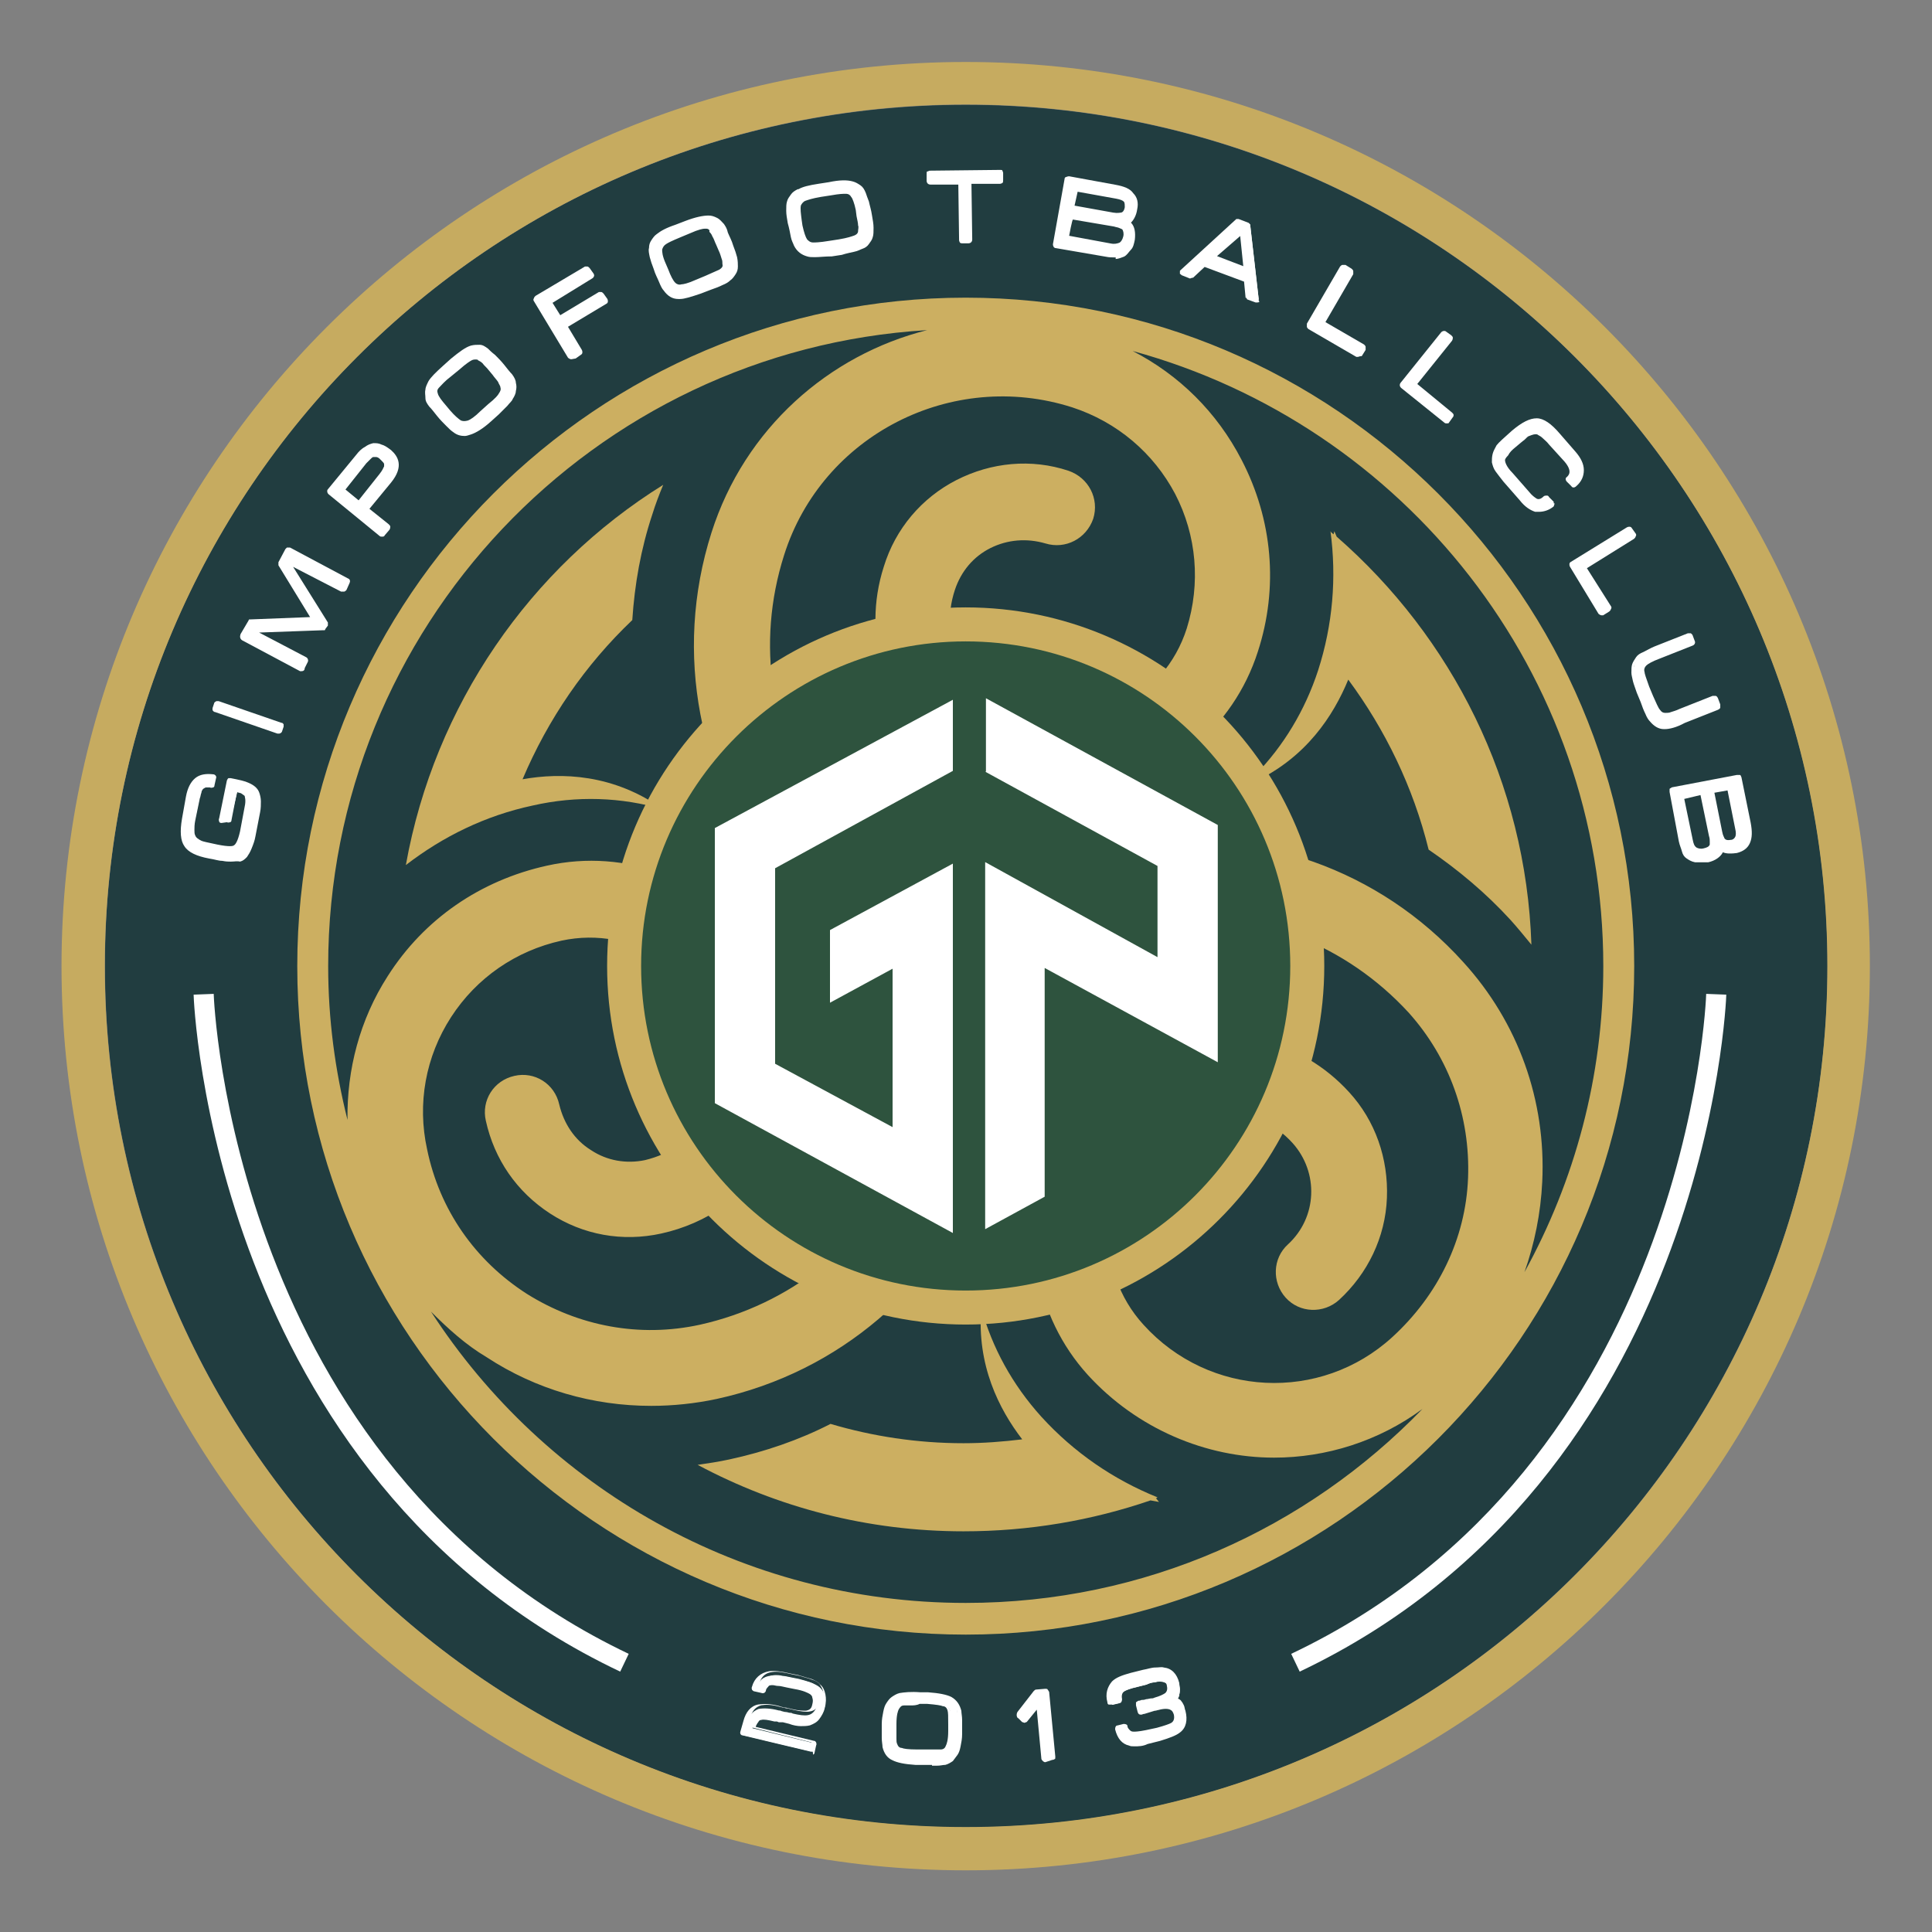 <?xml version="1.0" encoding="utf-8"?>
<!-- Generator: Adobe Illustrator 25.1.0, SVG Export Plug-In . SVG Version: 6.00 Build 0)  -->
<svg version="1.1" xmlns="http://www.w3.org/2000/svg" xmlns:xlink="http://www.w3.org/1999/xlink" x="0px" y="0px"
	 viewBox="0 0 250 250" style="enable-background:new 0 0 250 250;" xml:space="preserve">
<rect x="0" y="0" width="250" height="250" fill="#808080" stroke="none"/>
<style type="text/css">
	.st0{fill:none;}
	.st1{fill:#213D40;}
	.st2{fill:#C6AB60;}
	.st3{fill:#CCAF61;}
	.st4{fill:#2E533E;}
	.st5{fill:#FFFFFF;}
</style>
<g id="Layer_1">
</g>
<g id="레이어_1">
	<rect x="8" y="8" class="st0" width="234" height="234"/>
</g>
<g id="_레이어_1">
</g>
<g id="svg2">
	<g id="g12">
		<g id="g18" transform="translate(113.38 58.06)">
			<path id="path20" class="st1" d="M123.1,66.9c0,61.5-49.9,111.5-111.5,111.5S-99.8,128.5-99.8,66.9S-49.9-44.5,11.6-44.5
				S123.1,5.4,123.1,66.9"/>
		</g>
		<g id="g22" transform="translate(58.06 116.12)">
			<path id="path24" class="st2" d="M66.9-108.1c-64.5,0-117,52.5-117,117s52.5,117,117,117s117-52.5,117-117
				S131.5-108.1,66.9-108.1 M66.9-102.6c61.5,0,111.5,49.9,111.5,111.5S128.5,120.3,66.9,120.3S-44.5,70.4-44.5,8.9
				S5.4-102.6,66.9-102.6"/>
		</g>
		<g id="g26" transform="translate(38.618 68.138)">
			<path id="path28" class="st3" d="M47.2,36.6C40.8,32,34,31.8,29,32.7c3.3-7.8,8.1-14.8,14.2-20.6c0.3-4.6,1.1-9.2,2.6-13.7
				c0.4-1.3,0.9-2.6,1.4-3.8C30,5.3,17.6,23.1,13.9,43.8l0,0h0v0c4.8-3.7,10.3-6.4,16.4-7.7C36,34.8,41.8,35,47.2,36.6"/>
		</g>
		<g id="g30" transform="translate(69.873 23.751)">
			<path id="path32" class="st3" d="M79,170.4l1.1,0.2l-0.4-0.5c0.1,0,0.1,0,0.2-0.1c-5.7-2.3-10.8-5.8-15-10.4
				c-3.8-4.2-6.4-9-7.8-14.1c-0.6,7.4,2.3,13.1,5.3,17c-2.5,0.3-5,0.5-7.6,0.5c-6,0-11.8-0.9-17.2-2.5c-4.1,2.1-8.5,3.6-13.1,4.6
				c-1.4,0.3-2.7,0.5-4.1,0.7c10.3,5.5,22,8.6,34.4,8.6C63.3,174.4,71.4,173,79,170.4"/>
		</g>
		<g id="g34" transform="translate(76.664 70.342)">
			<path id="path36" class="st3" d="M85.8,29.9l-0.3,1c6.9-3.2,10.4-8.7,12.3-13.3c4.8,6.5,8.4,13.9,10.4,22
				c3.8,2.6,7.4,5.6,10.6,9.1c0.9,1,1.8,2.1,2.7,3.2c-0.7-21-10.3-39.8-25.2-52.8L96-1.6l-0.1,0.4c-0.1-0.1-0.3-0.2-0.4-0.4
				c0.8,6,0.3,12.1-1.6,18C92.2,21.6,89.4,26.2,85.8,29.9"/>
		</g>
		<g id="g38" transform="translate(58.049 64.665)">
			<path id="path40" class="st3" d="M66.9,47C55.6,58.4,57,63.7,57,63.7c0,5.5,4.5,10,10,10c5.5,0,10-4.5,10-10v-0.3
				C77.1,62.1,76.8,56.9,66.9,47"/>
		</g>
		<g id="g42" transform="translate(27.266 32.918)">
			<path id="path44" class="st3" d="M35.7,142.7c6.4,4.2,13.8,6.3,21.3,6.3c2.8,0,5.7-0.3,8.5-0.9c16-3.5,28.3-14.5,34.2-28.5
				c3-0.2,5.9-0.9,8.5-2c-3.3,9.1-1.6,19.8,5.3,27.4c6.4,7,15.3,10.7,24.1,10.7c6.7,0,13.5-2.1,19.2-6.3
				c-15,15.5-35.9,25.1-59.1,25.1c-29,0-54.5-15-69.2-37.7C30.7,139,33,141.1,35.7,142.7 M31.1,98.7c3.3-5.1,8.4-8.6,14.3-9.9
				c9.3-2,18.5,3.9,20.5,13.2c0.7,3.3,0.1,6.8-1.7,9.6c-1.9,2.9-4.7,4.8-8,5.6c-2.4,0.5-4.9,0.1-7-1.3c-2.1-1.3-3.5-3.4-4.1-5.9
				c-0.6-2.7-3.2-4.3-5.8-3.7c-2.7,0.6-4.3,3.2-3.7,5.8c1.1,5,4,9.2,8.3,12s9.4,3.7,14.4,2.6c5.9-1.3,10.9-4.8,14.2-9.9
				c1.6-2.6,2.7-5.3,3.2-8.2c3.4,4.5,8.2,8,13.7,9.7c-5,9.9-14.4,17.6-26.1,20.2c-7.8,1.7-15.7,0.2-22.4-4
				c-6.7-4.3-11.3-10.9-12.9-18.7C26.7,109.9,27.8,103.8,31.1,98.7 M22.9,93.4c-3.6,5.6-5.3,12.1-5.2,18.6c-1.6-6.4-2.5-13-2.5-19.9
				c0-43.8,34.3-79.7,77.5-82.3C80,13,69.1,22.5,64.8,36c-5,15.7-1.5,32.2,8,44.3c-1.2,2.7-2.1,5.5-2.4,8.5
				c-6.2-7.9-16.6-12-26.9-9.7C34.9,81,27.6,86,22.9,93.4 M111.5,19.8c5.8,1.9,10.5,5.9,13.3,11.2c2.8,5.4,3.3,11.6,1.5,17.4
				c-2.9,9.1-12.6,14.1-21.7,11.2c-3.2-1.1-5.9-3.3-7.5-6.4c-1.6-3.1-1.9-6.5-0.8-9.8c0.8-2.4,2.4-4.3,4.6-5.4
				c2.2-1.1,4.7-1.3,7.1-0.6c2.6,0.8,5.3-0.6,6.2-3.2c0.8-2.6-0.6-5.3-3.2-6.2c-4.8-1.6-10-1.1-14.5,1.2s-7.9,6.3-9.4,11.2
				c-2.9,9,0.2,18.5,7,24.2c-5.9,0.8-11.1,3.4-15.2,7.3c-6.3-9.4-8.4-21.4-4.7-33C79.1,23.4,95.9,14.8,111.5,19.8 M180.2,92.1
				c0,14.3-3.7,27.8-10.2,39.6c1.3-3.7,2.1-7.6,2.3-11.7c0.5-10.5-3.1-20.6-10.2-28.4c-11-12.2-26.7-17.3-41.8-15.4
				c-1.7-2.5-3.8-4.6-6.3-6.4c9.7-1.6,18.3-8.4,21.5-18.4c2.7-8.3,1.9-17.1-2.1-24.8c-3.2-6.2-8.1-11-14.1-14.1
				C154.4,22.1,180.2,54.1,180.2,92.1 M97.7,113.3c-11.7,0-21.2-9.5-21.2-21.2S86,70.9,97.7,70.9s21.2,9.5,21.2,21.2
				S109.4,113.3,97.7,113.3 M152.9,140.1c-9.3,8.5-23.7,7.8-32.2-1.6c-6.4-7-5.9-18,1.2-24.4c5.2-4.8,13.4-4.3,18.1,0.9
				c3.4,3.8,3.2,9.6-0.6,13.1c-2,1.8-2.1,4.9-0.3,6.9s4.9,2.1,6.9,0.3c3.7-3.4,6-8.1,6.2-13.2c0.2-5.1-1.5-10-4.9-13.7
				c-6.2-6.8-15.6-9-23.9-6.2c1.2-3.2,2-6.5,2-10.2c0-2.2-0.3-4.4-0.8-6.4c11.1-0.5,22.3,3.7,30.4,12.5c5.3,5.9,8,13.5,7.7,21.4
				S158.8,134.7,152.9,140.1 M97.7,178.6c47.7,0,86.5-38.8,86.5-86.5S145.4,5.6,97.7,5.6S11.2,44.4,11.2,92.1S50,178.6,97.7,178.6"
				/>
		</g>
		<g id="g46" transform="translate(79.99 58.06)">
			<path id="path48" class="st4" d="M89.2,66.9c0,24.4-19.8,44.2-44.2,44.2S0.9,91.3,0.9,66.9S20.7,22.8,45,22.8
				S89.2,42.5,89.2,66.9"/>
		</g>
		<g id="g50" transform="translate(58.06 78.896)">
			<path id="path52" class="st3" d="M66.9,4.1c-23.1,0-42,18.8-42,42s18.8,42,42,42s42-18.8,42-42S90.1,4.1,66.9,4.1 M66.9,92.5
				c-25.6,0-46.4-20.8-46.4-46.4S41.3-0.3,66.9-0.3s46.4,20.8,46.4,46.4S92.5,92.5,66.9,92.5"/>
		</g>
		<g id="g54" transform="translate(10.778 69.967)">
			<path id="path56" class="st5" d="M18.9,31.1L18.9,31.1c0.6,0.1,1.1,0.2,1.4,0.3c0.4,0.1,0.6,0.2,0.8,0.2c0.6,0.2,1,0.6,1.3,1.1
				c0.1,0.3,0.2,0.6,0.2,1s0,0.8-0.1,1.3L21.9,38c-0.1,0.6-0.3,1.1-0.4,1.5c-0.2,0.4-0.4,0.7-0.6,1c-0.2,0.2-0.5,0.4-0.8,0.5
				c-0.3,0.1-0.6,0.2-1,0.2c-0.2,0-0.6,0-1-0.1c-0.5,0-1-0.2-1.7-0.3c-1.6-0.3-2.6-0.8-3-1.5C13,38.6,13,37.5,13.3,36l0.5-2.8
				c0.2-1,0.5-1.7,1.1-2.2c0.5-0.4,1.2-0.5,2-0.4h0c0.1,0,0.1,0,0.1,0.1l-0.2,0.9c0,0.1,0,0.1-0.1,0.1c-0.3,0-0.5,0-0.7,0
				c-0.2,0-0.4,0.2-0.5,0.4c-0.1,0.1-0.2,0.3-0.3,0.5c-0.1,0.2-0.2,0.5-0.2,0.8l-0.6,2.9c-0.1,0.5-0.1,0.9-0.1,1.3s0,0.6,0.1,0.8
				c0.1,0.4,0.5,0.7,1.1,0.9c0.3,0.1,1,0.3,2.1,0.5c1.2,0.2,2,0.2,2.4,0c0.4-0.2,0.7-0.9,1-2.1l0.6-3.2c0.1-0.8,0.1-1.4-0.1-1.6
				c-0.1-0.1-0.3-0.3-0.5-0.4c-0.2-0.1-0.6-0.2-1-0.3L19,36.3c0,0.1-0.1,0.1-0.2,0.1L18,36.2c-0.1,0-0.1-0.1-0.1-0.2L18.9,31.1
				L18.9,31.1L18.9,31.1L18.9,31.1z"/>
		</g>
		<g id="g58" transform="translate(9.659 69.793)">
			<path id="path60" class="st5" d="M17.8,31.5C17.8,31.5,17.8,31.6,17.8,31.5z M14.8,39.4c0.4,0.6,1.3,1,2.8,1.3
				c0.7,0.1,1.2,0.2,1.6,0.3c0.4,0,0.8,0.1,1,0.1c0.3,0,0.6,0,0.9-0.1c0.3-0.1,0.5-0.3,0.7-0.5c0.2-0.2,0.4-0.5,0.5-0.9
				c0.1-0.4,0.3-0.9,0.4-1.5l0.6-3.1c0.1-0.5,0.1-0.9,0.1-1.2c0-0.3,0-0.6-0.1-0.8c-0.2-0.4-0.5-0.7-1.1-0.9
				c-0.2-0.1-0.5-0.1-0.8-0.2c-0.3-0.1-0.7-0.2-1.1-0.3l-0.9,4.5l0.5,0.1l0.7-3.7l0.4-0.3c0.5,0.1,0.8,0.2,1.1,0.3
				c0.3,0.1,0.5,0.3,0.6,0.5c0.3,0.4,0.4,1,0.2,1.9L22.3,38c-0.2,1.2-0.6,2-1.1,2.3c-0.5,0.3-1.3,0.3-2.6,0
				c-1.1-0.2-1.9-0.4-2.2-0.5c-0.6-0.2-1.1-0.6-1.2-1.1c-0.1-0.3-0.1-0.6-0.1-1c0-0.4,0-0.8,0.1-1.3l0.6-2.9c0-0.3,0.1-0.6,0.2-0.9
				c0.1-0.2,0.2-0.5,0.3-0.6c0.2-0.3,0.5-0.4,0.7-0.5c0.2,0,0.4,0,0.6,0l0.1-0.5c-0.6-0.1-1.1,0-1.6,0.4c-0.5,0.4-0.8,1.1-1,2
				l-0.5,2.8C14.4,37.8,14.4,38.8,14.8,39.4L14.8,39.4z M20.2,41.7c-0.3,0-0.6,0-1.1-0.1c-0.5,0-1-0.2-1.7-0.3
				c-1.6-0.3-2.7-0.8-3.2-1.6c-0.5-0.7-0.6-1.9-0.3-3.6l0.5-2.8c0.2-1.1,0.6-1.9,1.2-2.4c0.6-0.5,1.4-0.6,2.3-0.5
				c0.3,0,0.5,0.3,0.4,0.5l-0.2,0.9c0,0.2-0.1,0.3-0.2,0.3c0,0-0.2,0.1-0.4,0c-0.2,0-0.4,0-0.5,0s-0.2,0.1-0.4,0.2
				c-0.1,0.1-0.2,0.3-0.2,0.5c-0.1,0.2-0.1,0.5-0.2,0.7l-0.6,2.9c-0.1,0.5-0.1,0.9-0.1,1.2c0,0.3,0,0.5,0.1,0.7
				c0.1,0.3,0.4,0.5,0.8,0.7c0.2,0.1,0.7,0.2,2.1,0.5c1.5,0.3,2,0.2,2.1,0.1c0.2-0.1,0.5-0.5,0.8-1.8l0.6-3.2c0.2-0.9,0-1.3,0-1.4
				c0,0-0.1-0.1-0.4-0.3c-0.1-0.1-0.4-0.1-0.6-0.2l-0.7,3.6c0,0.2-0.1,0.3-0.2,0.3c0,0-0.2,0.1-0.4,0L19,36.7
				c-0.2,0-0.3-0.1-0.3-0.2c0,0-0.1-0.2,0-0.4l1-4.9l0.1-0.2l0.1-0.1l0.3,0c0.5,0.1,1,0.2,1.4,0.3c0.4,0.1,0.7,0.2,0.9,0.3
				c0.7,0.3,1.2,0.7,1.4,1.3c0.1,0.3,0.2,0.7,0.2,1.1c0,0.4,0,0.9-0.1,1.4l-0.6,3.1c-0.1,0.6-0.3,1.1-0.5,1.6s-0.4,0.8-0.6,1.1
				c-0.3,0.3-0.5,0.5-0.9,0.6C21,41.6,20.7,41.7,20.2,41.7"/>
		</g>
		<g id="g62" transform="translate(13.988 73.199)">
			<path id="path64" class="st5" d="M22.2,21.3c0,0-0.1,0.1-0.1,0L14,18.5c-0.1,0-0.1-0.1-0.1-0.1l0.2-0.6c0,0,0.1-0.1,0.2,0
				l8.1,2.8c0.1,0,0.1,0.1,0.1,0.1L22.2,21.3z"/>
		</g>
		<g id="g66" transform="translate(14.002 73.428)">
			<path id="path68" class="st5" d="M14.3,18.1l7.7,2.7l0.1-0.2l-7.7-2.7L14.3,18.1z M22.1,21.5c0,0-0.1,0-0.2,0l-8.1-2.8
				c-0.2,0-0.2-0.2-0.3-0.2v-0.3l0.2-0.6c0-0.1,0.1-0.2,0.3-0.3c0.1,0,0.2,0,0.3,0l8.1,2.8c0.2,0,0.2,0.1,0.3,0.2v0.3l-0.2,0.6
				C22.5,21.3,22.3,21.5,22.1,21.5"/>
		</g>
		<g id="g70" transform="translate(18.135 82.23)">
			<path id="path72" class="st5" d="M26.4-5.9c0,0.1-0.1,0.1-0.2,0l-6.9-3.6l-0.1,0.2l4.8,7.7v0.1l-0.3,0.5c0,0,0,0,0,0l-9.1,0.3
				l-0.1,0.2l6.9,3.6c0.1,0,0.1,0.1,0,0.2l-0.4,0.8c0,0.1-0.1,0.1-0.2,0l-7.5-4c-0.1,0-0.1-0.1,0-0.2l1-1.8c0,0,0,0,0,0L22.6-2
				l-4.4-7.1v-0.1l0.9-1.7c0,0,0.1,0,0.2,0l7.5,4c0.1,0,0.1,0.1,0,0.1L26.4-5.9L26.4-5.9z"/>
		</g>
		<g id="g74" transform="translate(18.129 82.351)">
			<path id="path76" class="st5" d="M13.7-0.1l7.2,3.8l0.2-0.4l-6.7-3.5l-0.1-0.5l0.1-0.2l0.3-0.2l8.9-0.3l0.2-0.3L19-9.2v-0.3
				l0.1-0.2l0.5-0.1l6.7,3.5l0.2-0.4l-7.2-3.8l-0.7,1.4l4.3,6.9l-0.3,0.5l-8.1,0.2C14.5-1.5,13.7-0.1,13.7-0.1z M20.9,4.5
				c-0.1,0-0.1,0-0.2,0l-7.5-4C12.9,0.3,12.9,0,13-0.3L14-2l0.1-0.2l0.2,0L22-2.5l-4.1-6.7c0-0.1,0-0.2,0-0.4l0.9-1.7l0.2-0.2
				c0.1,0,0.2,0,0.4,0l7.5,4c0.3,0.1,0.3,0.4,0.2,0.6L26.7-6c-0.1,0.1-0.2,0.2-0.3,0.2c-0.1,0-0.2,0-0.4,0l-6.2-3.2l4.5,7.2
				c0,0.1,0,0.2,0,0.4L24-1l-0.1,0.2l-0.2,0l-8.3,0.3l6.1,3.2c0.2,0.1,0.3,0.4,0.2,0.6l-0.4,0.8C21.3,4.4,21.1,4.5,20.9,4.5"/>
		</g>
		<g id="g78" transform="translate(20.464 90.759)">
			<path id="path80" class="st5" d="M28.8-31.7c-0.2-0.1-0.4-0.2-0.5-0.3c-0.2,0-0.4,0-0.5,0.1c-0.1,0-0.3,0.2-0.5,0.3
				c-0.1,0.1-0.3,0.3-0.5,0.5l-3,3.7l2.2,1.8l3-3.7c0.4-0.5,0.6-0.8,0.6-1.1c0-0.2,0-0.4,0-0.5c-0.1-0.2-0.2-0.3-0.4-0.5L28.8-31.7
				L28.8-31.7z M29.8-28.6l-3,3.7l2.7,2.2c0,0,0,0.1,0,0.2L29-21.7c0,0-0.1,0.1-0.2,0L22.2-27c-0.1,0-0.1-0.1,0-0.2l3.7-4.5
				c0.3-0.4,0.6-0.7,1-1c0.3-0.2,0.6-0.4,1-0.4c0.3,0,0.6,0,1,0.1c0.4,0.1,0.7,0.4,1.1,0.7C31.1-31.3,31.1-30.1,29.8-28.6"/>
		</g>
		<g id="g82" transform="translate(18.204 88.643)">
			<path id="path84" class="st5" d="M26.5-25.3l1.7,1.4l2.7-3.4c0.4-0.5,0.5-0.8,0.6-1c0-0.1,0-0.2,0-0.3c0-0.1-0.2-0.3-0.3-0.4
				l-0.3-0.3c-0.1-0.1-0.3-0.2-0.4-0.2c-0.1,0-0.2,0-0.4,0c-0.1,0-0.2,0.1-0.4,0.3c-0.1,0.1-0.3,0.3-0.5,0.5L26.5-25.3z M28-23.2
				L25.8-25l0-0.5l3-3.7c0.2-0.2,0.4-0.5,0.5-0.6c0.2-0.1,0.4-0.3,0.5-0.4c0.3-0.1,0.5-0.1,0.8-0.1c0.2,0,0.5,0.2,0.7,0.4l0.3,0.3
				c0.2,0.2,0.4,0.4,0.5,0.6c0.1,0.2,0.1,0.5,0.1,0.8c-0.1,0.3-0.3,0.7-0.7,1.2l-3,3.7L28-23.2L28-23.2z M24.8-25.1l6.3,5.1l0.3-0.4
				l-2.6-2.1l0-0.5l3-3.7c1.5-1.8,0.8-2.7,0.1-3.2c-0.4-0.3-0.7-0.5-1.1-0.6c-0.3-0.1-0.6-0.2-0.8-0.1c-0.2,0-0.5,0.1-0.8,0.4
				c-0.3,0.2-0.6,0.5-0.9,0.9L24.8-25.1z M31.2-19.2c-0.1,0-0.2,0-0.3-0.1l-6.6-5.4c-0.2-0.2-0.2-0.5-0.1-0.6l3.7-4.5
				c0.3-0.4,0.7-0.8,1.1-1c0.4-0.3,0.7-0.4,1.1-0.5c0.4,0,0.7,0,1.1,0.2c0.4,0.1,0.8,0.4,1.2,0.7c0.9,0.8,1.7,2.1,0,4.2l-2.8,3.4
				l2.5,2c0.1,0.1,0.2,0.2,0.2,0.3s0,0.2-0.1,0.4l-0.6,0.7C31.5-19.2,31.4-19.2,31.2-19.2C31.2-19.2,31.2-19.2,31.2-19.2"/>
		</g>
		<g id="g86" transform="translate(27.57 96.433)">
			<path id="path88" class="st5" d="M36-48.8c-0.3-0.4-0.6-0.6-0.8-0.9c-0.3-0.2-0.5-0.4-0.7-0.5c-0.4-0.2-0.7-0.2-1.1,0
				c-0.3,0.2-0.9,0.6-1.7,1.3l-1,0.9c-0.8,0.7-1.3,1.2-1.5,1.5c-0.3,0.4-0.3,0.7-0.2,1.1c0.1,0.4,0.5,1,1.1,1.7l0.5,0.6
				c0.6,0.7,1.1,1.2,1.5,1.4c0.4,0.2,0.8,0.1,1.1,0c0.3-0.2,0.9-0.6,1.7-1.3l1-0.9c0.8-0.7,1.3-1.1,1.5-1.5c0.3-0.4,0.4-0.7,0.2-1.1
				c0-0.2-0.2-0.5-0.4-0.7c-0.2-0.3-0.5-0.6-0.8-1L36-48.8L36-48.8z M38.3-47.7c0.2,0.4,0.4,0.7,0.5,1c0.1,0.3,0.1,0.6,0,0.9
				s-0.1,0.6-0.3,0.9c-0.1,0.2-0.4,0.5-0.6,0.8c-0.3,0.3-0.7,0.7-1.1,1.1l-1,0.9c-1.1,0.9-1.9,1.5-2.5,1.6c-0.6,0.2-1.3,0.1-1.9-0.3
				c-0.2-0.1-0.5-0.4-0.9-0.7c-0.3-0.4-0.7-0.8-1.2-1.3c-0.4-0.5-0.7-0.8-1-1.2c-0.2-0.4-0.4-0.7-0.5-1s-0.1-0.6,0-0.9
				c0-0.3,0.1-0.6,0.3-0.9c0.3-0.5,0.9-1.1,1.8-1.9l1-0.9c1-0.9,1.8-1.4,2.5-1.6c0.3-0.1,0.6-0.1,1,0c0.3,0,0.6,0.2,1,0.4
				c0.2,0.2,0.5,0.4,0.8,0.7s0.7,0.8,1.2,1.3C37.7-48.5,38-48.1,38.3-47.7"/>
		</g>
		<g id="g90" transform="translate(26.55 97.016)">
			<path id="path92" class="st5" d="M35-50.5c-0.1,0-0.3,0-0.5,0.1c-0.2,0.1-0.7,0.4-1.6,1.2l-1.1,0.9c-0.8,0.6-1.2,1.1-1.5,1.4
				s-0.3,0.5-0.2,0.8c0.1,0.4,0.5,0.9,1.1,1.6l0.5,0.6c0.6,0.7,1.1,1.1,1.4,1.3c0.3,0.1,0.5,0.1,0.9,0c0.3-0.1,0.9-0.5,1.6-1.2
				l1-0.9c1-0.8,1.3-1.2,1.4-1.4c0.2-0.3,0.3-0.5,0.2-0.8c0-0.2-0.2-0.4-0.3-0.7c-0.2-0.3-0.5-0.6-0.7-0.9l-0.5-0.6
				c-0.3-0.4-0.6-0.6-0.8-0.9c-0.2-0.2-0.4-0.3-0.6-0.4C35.3-50.5,35.1-50.5,35-50.5 M33.6-41.8c-0.2,0-0.4,0-0.6-0.1
				c-0.5-0.2-1-0.7-1.6-1.5L30.8-44c-0.6-0.8-1.1-1.4-1.2-1.8c-0.2-0.5-0.1-1,0.3-1.4c0.2-0.3,0.7-0.8,1.6-1.6l1-0.8
				c0.8-0.7,1.4-1.1,1.7-1.3c0.6-0.3,1.1-0.2,1.5,0c0.2,0.1,0.5,0.3,0.7,0.5c0.3,0.2,0.5,0.5,0.9,0.9l0.5,0.6c0.3,0.4,0.6,0.7,0.8,1
				c0.2,0.3,0.4,0.6,0.4,0.9c0.1,0.3,0.2,0.8-0.3,1.4c-0.2,0.3-0.7,0.8-1.6,1.5l-1,0.9c-0.8,0.7-1.4,1.1-1.7,1.3
				C34.2-41.9,33.9-41.8,33.6-41.8 M29.4-47.3c-0.1,0.3-0.2,0.5-0.3,0.8c0,0.3,0,0.5,0,0.8c0,0.2,0.2,0.5,0.5,0.9
				c0.2,0.4,0.5,0.7,0.9,1.2c0.5,0.5,0.9,1,1.2,1.3c0.3,0.3,0.6,0.5,0.8,0.7c0.5,0.4,1.1,0.5,1.6,0.3c0.5-0.1,1.3-0.7,2.4-1.6l1-0.9
				c0.5-0.4,0.8-0.7,1.1-1.1c0.3-0.3,0.5-0.5,0.6-0.8v0c0.1-0.2,0.2-0.5,0.3-0.7c0-0.3,0-0.5,0-0.8c-0.1-0.3-0.2-0.5-0.5-0.9
				c-0.2-0.4-0.5-0.7-0.9-1.2c-0.5-0.5-0.9-1-1.2-1.3c-0.3-0.3-0.6-0.6-0.8-0.7c-0.3-0.2-0.5-0.3-0.8-0.3c-0.3,0-0.5,0-0.8,0
				c-0.6,0.2-1.4,0.7-2.3,1.6l-1,0.9C30.2-48.4,29.6-47.8,29.4-47.3L29.4-47.3z M33.6-40.6c-0.5,0-1-0.1-1.5-0.5
				c-0.3-0.2-0.5-0.4-0.9-0.8c-0.4-0.4-0.8-0.8-1.2-1.3c-0.4-0.5-0.7-0.9-1-1.2c-0.3-0.4-0.5-0.7-0.5-1.1s-0.1-0.7,0-1.1
				c0-0.3,0.2-0.7,0.4-1.1c0.3-0.5,0.9-1.1,1.9-2l1-0.9c1.1-0.9,1.9-1.5,2.6-1.7c0.4-0.1,0.7-0.1,1.1-0.1c0.4,0,0.7,0.2,1.1,0.5
				c0.2,0.2,0.5,0.5,0.9,0.8c0.4,0.4,0.8,0.8,1.2,1.3c0.4,0.5,0.7,0.9,1,1.2c0.3,0.4,0.5,0.8,0.5,1.1c0.1,0.4,0.1,0.7,0,1.1
				c0,0.3-0.2,0.7-0.4,1c-0.1,0.3-0.4,0.5-0.7,0.9c-0.3,0.3-0.7,0.7-1.1,1.1l-1,0.9c-1.1,1-2,1.5-2.6,1.7
				C34.1-40.7,33.8-40.6,33.6-40.6"/>
		</g>
		<g id="g94" transform="translate(31.169 100.692)">
			<path id="path96" class="st5" d="M39.7-61.6l1.3,2.2l5.3-3.2c0,0,0.1,0,0.2,0l0.5,0.7c0,0.1,0,0.1,0,0.2l-5.3,3.2l2,3.3
				c0,0.1,0,0.1,0,0.2l-0.7,0.5c-0.1,0-0.1,0-0.2,0l-4.4-7.3c0-0.1,0-0.1,0-0.2l6.4-3.8c0,0,0.1,0,0.2,0l0.5,0.7c0,0.1,0,0.1,0,0.2
				L39.7-61.6L39.7-61.6z"/>
		</g>
		<g id="g98" transform="translate(33.697 102.686)">
			<path id="path100" class="st5" d="M36-63.9l4.2,7l0.4-0.2l-1.9-3.1l0.1-0.5l5.1-3.1l-0.2-0.4l-5.2,3.1l-0.5-0.1l-1.3-2.2l0.1-0.5
				l5.3-3.2L42-67.5L36-63.9L36-63.9z M40.2-56.2c-0.1,0-0.3-0.1-0.4-0.2l-4.4-7.3c-0.1-0.1-0.1-0.3,0-0.4c0-0.1,0.1-0.2,0.2-0.3
				l6.4-3.8l0.3,0c0.1,0,0.2,0.1,0.3,0.2l0.5,0.7c0.2,0.3,0,0.5-0.1,0.6l-5.2,3.2l1,1.6l5-3l0.3,0c0.1,0,0.2,0.1,0.3,0.2l0.5,0.7
				c0.1,0.2,0.1,0.5-0.1,0.6l-5,3l1.8,3c0.1,0.2,0.1,0.5-0.1,0.6l-0.7,0.5C40.3-56.2,40.2-56.2,40.2-56.2"/>
		</g>
		<g id="g102" transform="translate(42.286 104.476)">
			<path id="path104" class="st5" d="M50.9-73c-0.2-0.5-0.3-0.8-0.5-1.1c-0.1-0.3-0.3-0.5-0.5-0.7c-0.3-0.3-0.6-0.4-1.1-0.4
				c-0.4,0-1.1,0.3-2,0.6l-1.2,0.5c-1,0.4-1.6,0.7-1.9,0.9c-0.4,0.3-0.6,0.6-0.6,1c0,0.5,0.1,1.1,0.5,2l0.3,0.7
				c0.3,0.9,0.7,1.5,1,1.8c0.3,0.3,0.6,0.4,1.1,0.3c0.4,0,1.1-0.3,2-0.6l1.2-0.5c1-0.4,1.6-0.7,1.9-0.9c0.4-0.3,0.6-0.6,0.6-1
				c0-0.2,0-0.5-0.1-0.8c-0.1-0.3-0.2-0.7-0.4-1.1L50.9-73L50.9-73z M52.7-71.3c0.1,0.4,0.1,0.8,0.1,1.1c0,0.3-0.1,0.6-0.3,0.9
				c-0.1,0.3-0.4,0.5-0.6,0.7c-0.2,0.2-0.5,0.4-0.9,0.5c-0.4,0.2-0.9,0.4-1.4,0.6l-1.3,0.5c-1.3,0.5-2.3,0.7-2.9,0.7
				c-0.7,0-1.2-0.4-1.7-1c-0.2-0.2-0.4-0.5-0.5-1c-0.2-0.5-0.4-1-0.7-1.6c-0.2-0.5-0.4-1.1-0.5-1.5c-0.1-0.4-0.1-0.8-0.1-1.1
				c0-0.3,0.1-0.6,0.3-0.9c0.1-0.3,0.4-0.5,0.6-0.7c0.4-0.4,1.2-0.7,2.4-1.2l1.3-0.5c1.3-0.5,2.2-0.7,2.9-0.7c0.3,0,0.6,0.1,0.9,0.3
				c0.3,0.1,0.5,0.4,0.8,0.7c0.1,0.2,0.3,0.5,0.5,1c0.2,0.5,0.5,1,0.7,1.6C52.5-72.2,52.6-71.7,52.7-71.3"/>
		</g>
		<g id="g106" transform="translate(41.382 105.391)">
			<path id="path108" class="st5" d="M50-75.8h-0.2c-0.2,0-0.8,0.1-1.9,0.6l-1.2,0.5c-1.2,0.5-1.6,0.7-1.9,0.9
				c-0.3,0.2-0.4,0.4-0.5,0.7c0,0.3,0,0.8,0.5,1.9l0.3,0.7c0.3,0.8,0.6,1.4,0.9,1.7c0.2,0.2,0.5,0.3,0.8,0.2c0.2,0,0.8-0.1,1.9-0.6
				l1.2-0.5c1.1-0.5,1.6-0.7,1.8-0.8c0.3-0.2,0.5-0.4,0.4-0.7c0-0.2,0-0.5-0.1-0.7c-0.1-0.3-0.2-0.7-0.4-1.1l-0.3-0.7
				c-0.2-0.4-0.3-0.8-0.5-1.1c-0.1-0.3-0.3-0.5-0.4-0.6C50.5-75.6,50.3-75.8,50-75.8 M46.6-67.9c-0.4,0-0.8-0.1-1.1-0.5
				c-0.4-0.4-0.7-1-1.1-1.9L44.2-71c-0.4-0.9-0.5-1.6-0.5-2.1c0-0.5,0.3-1,0.7-1.3c0.3-0.2,1-0.5,2-0.9l1.2-0.5
				c1-0.4,1.7-0.6,2.1-0.6c0.7-0.1,1.1,0.2,1.4,0.5c0.2,0.1,0.4,0.4,0.5,0.7s0.3,0.7,0.5,1.1l0.3,0.7c0.2,0.5,0.3,0.9,0.4,1.2
				c0.1,0.4,0.1,0.7,0.1,1c0,0.3-0.1,0.8-0.7,1.2c-0.3,0.2-1,0.5-2,0.9l-1.2,0.5c-1,0.4-1.7,0.6-2.1,0.6
				C46.8-67.9,46.7-67.9,46.6-67.9 M43.9-74.6c-0.2,0.2-0.4,0.4-0.5,0.6c-0.1,0.2-0.2,0.5-0.2,0.7c0,0.3,0,0.6,0.1,1
				c0.1,0.4,0.3,0.9,0.5,1.4c0.3,0.6,0.5,1.2,0.7,1.6c0.2,0.4,0.4,0.7,0.5,0.9c0.4,0.5,0.9,0.8,1.4,0.8c0.5,0,1.5-0.2,2.7-0.7
				l1.3-0.5c0.5-0.2,1-0.4,1.4-0.6c0.4-0.2,0.6-0.4,0.8-0.5c0.2-0.2,0.4-0.4,0.5-0.6c0.1-0.2,0.2-0.5,0.2-0.7c0-0.3,0-0.6-0.1-1
				c-0.1-0.4-0.3-0.9-0.5-1.4c-0.2-0.6-0.5-1.2-0.7-1.6c-0.2-0.4-0.4-0.7-0.5-1c-0.2-0.3-0.4-0.5-0.6-0.6c-0.2-0.1-0.5-0.2-0.8-0.2
				c-0.6,0-1.5,0.2-2.7,0.6l-1.3,0.5C45.1-75.3,44.4-74.9,43.9-74.6L43.9-74.6z M46.6-66.7h-0.2c-0.8,0-1.4-0.4-1.9-1.1
				c-0.2-0.2-0.4-0.6-0.6-1.1c-0.2-0.5-0.5-1-0.7-1.7c-0.2-0.5-0.4-1.1-0.5-1.5c-0.1-0.5-0.2-0.9-0.1-1.2c0-0.4,0.1-0.7,0.3-1
				c0.2-0.3,0.4-0.6,0.7-0.8c0.5-0.4,1.2-0.8,2.4-1.2l1.3-0.5c1.3-0.5,2.3-0.7,3-0.7c0.4,0,0.7,0.1,1.1,0.3s0.6,0.5,0.9,0.8
				c0.2,0.3,0.4,0.6,0.5,1.1c0.2,0.5,0.5,1,0.7,1.7c0.2,0.5,0.4,1.1,0.5,1.5c0.1,0.5,0.1,0.9,0.1,1.2c0,0.4-0.1,0.7-0.3,1
				c-0.2,0.3-0.4,0.6-0.7,0.8c-0.2,0.2-0.5,0.4-1,0.6c-0.4,0.2-0.9,0.4-1.5,0.6l-1.3,0.5C48.1-67,47.2-66.7,46.6-66.7"/>
		</g>
		<g id="g110" transform="translate(51.214 106.597)">
			<path id="path112" class="st5" d="M60-79.4c-0.1-0.5-0.2-0.9-0.3-1.2c-0.1-0.3-0.2-0.6-0.4-0.8c-0.2-0.4-0.5-0.5-1-0.5
				c-0.4,0-1.1,0-2.1,0.2l-1.3,0.2c-1,0.2-1.7,0.4-2.1,0.5c-0.4,0.2-0.7,0.5-0.8,0.9c-0.1,0.4,0,1.1,0.1,2.1l0.1,0.7
				c0.2,0.9,0.4,1.6,0.6,2c0.2,0.3,0.6,0.5,1.1,0.5c0.4,0,1.1,0,2.1-0.2l1.3-0.2c1-0.2,1.7-0.4,2-0.5c0.4-0.2,0.7-0.5,0.7-0.9
				c0-0.2,0.1-0.5,0-0.8c0-0.4-0.1-0.7-0.2-1.2L60-79.4z M61.4-77.3c0,0.5,0,0.8-0.1,1.1c-0.1,0.3-0.2,0.5-0.4,0.8
				c-0.2,0.2-0.5,0.4-0.7,0.6c-0.2,0.1-0.6,0.3-1,0.4c-0.4,0.1-0.9,0.2-1.5,0.4l-1.3,0.2c-1.4,0.3-2.4,0.3-3,0.1
				c-0.6-0.1-1.1-0.5-1.5-1.2c-0.1-0.3-0.2-0.6-0.4-1.1c-0.1-0.5-0.2-1.1-0.4-1.7c-0.1-0.6-0.2-1.1-0.2-1.5c0-0.5,0-0.8,0.1-1.1
				c0.1-0.3,0.2-0.5,0.4-0.8c0.2-0.2,0.5-0.5,0.7-0.6c0.5-0.3,1.3-0.5,2.6-0.7l1.3-0.3c1.3-0.2,2.3-0.3,2.9-0.1
				c0.3,0.1,0.6,0.2,0.9,0.4c0.2,0.2,0.5,0.5,0.6,0.8c0.1,0.2,0.2,0.6,0.3,1.1c0.1,0.5,0.2,1.1,0.4,1.7
				C61.3-78.3,61.4-77.8,61.4-77.3"/>
		</g>
		<g id="g114" transform="translate(50.337 107.677)">
			<path id="path116" class="st5" d="M59.1-82.6c-0.3,0-0.8,0-1.9,0.2l-1.3,0.2c-1.2,0.2-1.7,0.4-2,0.5c-0.3,0.1-0.5,0.4-0.6,0.6
				c-0.1,0.4,0,1.1,0.1,1.9l0.1,0.7c0.2,0.9,0.4,1.5,0.6,1.8c0.2,0.2,0.4,0.4,0.8,0.4c0.2,0,0.8,0,2-0.2l1.3-0.2
				c1.2-0.2,1.7-0.4,2-0.5c0.5-0.2,0.5-0.5,0.5-0.6c0-0.2,0.1-0.5,0-0.7c0-0.3-0.1-0.7-0.2-1.2l-0.1-0.8c-0.1-0.5-0.2-0.8-0.3-1.1
				c-0.1-0.3-0.2-0.5-0.3-0.6c-0.1-0.2-0.3-0.4-0.7-0.4H59.1 M55.1-75.5h-0.2c-0.5,0-1-0.3-1.3-0.7s-0.5-1.1-0.7-2.1L52.8-79
				c-0.2-1-0.2-1.7-0.1-2.2c0.1-0.5,0.5-0.9,1-1.1c0.4-0.2,1.1-0.3,2.1-0.5l1.3-0.2c1.1-0.2,1.8-0.3,2.2-0.2c0.7,0,1.1,0.4,1.3,0.7
				c0.1,0.2,0.3,0.5,0.4,0.8c0.1,0.4,0.2,0.8,0.3,1.2l0.1,0.7c0.1,0.5,0.1,0.9,0.2,1.2c0,0.4,0,0.7-0.1,1c0,0.3-0.3,0.8-0.9,1.1
				c-0.4,0.2-1.1,0.3-2.1,0.5l-1.3,0.2C56.2-75.6,55.5-75.5,55.1-75.5 M59-83.8c-0.5,0-1.2,0.1-2,0.2l-1.3,0.2
				c-1.2,0.2-2,0.5-2.4,0.7l-0.1,0c-0.2,0.1-0.4,0.3-0.6,0.5c-0.2,0.2-0.3,0.4-0.4,0.7c0,0.3-0.1,0.6,0,1c0,0.4,0.1,0.9,0.2,1.5
				c0.1,0.7,0.2,1.3,0.4,1.7c0.1,0.5,0.2,0.8,0.3,1c0.3,0.6,0.7,0.9,1.3,1.1c0.5,0.1,1.5,0.1,2.8-0.1l1.3-0.2
				c0.6-0.1,1.1-0.2,1.5-0.3c0.4-0.1,0.7-0.2,0.9-0.4c0.2-0.1,0.5-0.3,0.6-0.5c0.2-0.2,0.3-0.4,0.4-0.7c0-0.3,0.1-0.6,0-1
				c0-0.4-0.1-0.9-0.2-1.5c-0.1-0.7-0.2-1.3-0.4-1.7c-0.1-0.5-0.2-0.8-0.3-1c-0.1-0.3-0.3-0.5-0.5-0.7c-0.2-0.2-0.5-0.3-0.7-0.4
				C59.6-83.7,59.3-83.8,59-83.8 M55.1-74.4c-0.4,0-0.7,0-1-0.1c-0.7-0.2-1.3-0.6-1.7-1.4c-0.1-0.3-0.3-0.6-0.4-1.1
				c-0.1-0.5-0.2-1.1-0.4-1.8c-0.1-0.6-0.2-1.1-0.2-1.6c0-0.5,0-0.9,0.1-1.2c0.1-0.4,0.3-0.6,0.5-0.9c0.2-0.3,0.5-0.5,0.9-0.7l0.1,0
				c0.5-0.3,1.3-0.5,2.6-0.7l1.3-0.2c1.4-0.3,2.4-0.3,3.1-0.1c0.4,0.1,0.7,0.3,1,0.5c0.3,0.2,0.5,0.5,0.7,1c0.1,0.3,0.2,0.6,0.4,1.1
				c0.1,0.5,0.3,1.1,0.4,1.8c0.1,0.6,0.2,1.1,0.2,1.6c0,0.5,0,0.9-0.1,1.2c-0.1,0.4-0.3,0.6-0.5,0.9c-0.2,0.3-0.5,0.5-0.8,0.6
				c-0.3,0.1-0.6,0.3-1.1,0.4c-0.4,0.1-1,0.2-1.6,0.4l-1.3,0.2C56.4-74.5,55.7-74.4,55.1-74.4"/>
		</g>
		<g id="g118" transform="translate(58.236 108.45)">
			<path id="path120" class="st5" d="M67.1-85l0.1,7.5c0,0.1,0,0.1-0.1,0.1h-0.9c-0.1,0-0.1,0-0.1-0.1L66-85l-4,0
				c-0.1,0-0.1,0-0.1-0.1v-0.9c0-0.1,0-0.1,0.1-0.1l9.1-0.1c0.1,0,0.1,0,0.1,0.1v0.9c0,0.1,0,0.1-0.1,0.1L67.1-85L67.1-85z"/>
		</g>
		<g id="g122" transform="translate(60.106 108.985)">
			<path id="path124" class="st5" d="M64.1-85.8l0.3,0.3l0.1,7.3h0.5l-0.1-7.3l0.3-0.3l3.8,0v-0.5l-8.7,0.1v0.5
				C60.3-85.7,64.1-85.8,64.1-85.8z M64.4-77.5c-0.1,0-0.2,0-0.3-0.1c0,0-0.1-0.2-0.1-0.3l-0.1-7.2l-3.6,0c-0.3,0-0.5-0.2-0.5-0.5
				v-0.9c0-0.2,0-0.3,0.1-0.3c0.1,0,0.2-0.1,0.3-0.1l9.1-0.1c0.2,0,0.3,0,0.3,0.1c0,0,0.1,0.2,0.1,0.3v0.9c0,0.2,0,0.3-0.1,0.4
				c0,0-0.2,0.1-0.3,0.1l-3.7,0l0.1,7.2c0,0.3-0.2,0.5-0.5,0.5H64.4L64.4-77.5z"/>
		</g>
		<g id="g126" transform="translate(68.274 107.281)">
			<path id="path128" class="st5" d="M77.3-81.5c-0.2-0.2-0.6-0.4-1.1-0.5l-5.3-0.9l-0.4,2.5l5.3,0.9c0.5,0.1,0.9,0.1,1.1,0
				c0.3-0.1,0.5-0.4,0.6-0.9C77.6-80.9,77.5-81.2,77.3-81.5 M77.1-77.9C77-78,76.8-78,76.6-78.1c-0.2-0.1-0.5-0.1-0.7-0.2l-5.7-1
				l-0.5,2.8l5.7,1c0.5,0.1,1,0,1.3-0.1c0.3-0.2,0.5-0.5,0.6-1.1C77.4-77.2,77.4-77.6,77.1-77.9 M78-75.3c-0.2,0.3-0.5,0.5-0.8,0.7
				c-0.3,0.1-0.6,0.2-1,0.2s-0.8,0-1.3-0.1l-6.4-1.1c-0.1,0-0.1,0-0.1-0.1l1.5-8.4c0-0.1,0-0.1,0.1-0.1l6,1.1c2,0.4,2.9,1.3,2.6,2.7
				c-0.1,0.9-0.5,1.4-1,1.7c0.6,0.5,0.9,1.2,0.7,2.2C78.3-76,78.2-75.6,78-75.3"/>
		</g>
		<g id="g130" transform="translate(65.047 106.91)">
			<path id="path132" class="st5" d="M74-80.3l5,0.9c0.6,0.1,0.9,0,1,0c0.1,0,0.4-0.1,0.5-0.7c0-0.3,0-0.5-0.1-0.7
				c-0.2-0.2-0.5-0.3-1-0.4l-5-0.9L74-80.3z M79.7-78.7c-0.2,0-0.4,0-0.7,0l-5.3-0.9l-0.3-0.4l0.4-2.5l0.4-0.3l5.3,0.9
				c0.6,0.1,1.1,0.3,1.3,0.6c0.3,0.3,0.4,0.8,0.3,1.3c-0.1,0.8-0.5,1.1-0.9,1.2C80.1-78.8,79.9-78.7,79.7-78.7 M73.3-76.4l5.4,1
				c0.5,0.1,0.8,0,1.1-0.1c0.2-0.1,0.4-0.4,0.5-0.8c0.1-0.4,0-0.7-0.1-0.9c-0.1-0.1-0.2-0.1-0.4-0.2c-0.2-0.1-0.4-0.1-0.7-0.2
				l-5.3-0.9C73.7-78.6,73.3-76.4,73.3-76.4z M79.2-74.7c-0.2,0-0.4,0-0.5,0l-5.7-1l-0.3-0.4l0.5-2.8l0.4-0.3l5.7,1
				c0.3,0,0.6,0.1,0.8,0.2c0.2,0.1,0.4,0.2,0.5,0.4c0.3,0.3,0.4,0.8,0.3,1.5c-0.1,0.6-0.4,1-0.7,1.3C79.9-74.8,79.6-74.7,79.2-74.7
				L79.2-74.7z M72.1-75.5l6.2,1.1c0.5,0.1,0.9,0.1,1.2,0.1c0.3,0,0.6-0.1,0.8-0.2c0.3-0.1,0.5-0.3,0.6-0.6c0.2-0.3,0.3-0.6,0.4-1.1
				c0.1-0.9,0-1.5-0.5-1.9l0-0.5c0.4-0.2,0.6-0.7,0.8-1.5c0.1-0.6,0-1.1-0.4-1.5c-0.4-0.4-1.1-0.7-2-0.9l-5.8-1L72.1-75.5L72.1-75.5
				z M79.2-73.6c-0.4,0-0.7,0-1.2-0.1l-6.4-1.1c-0.3,0-0.4-0.3-0.4-0.5l1.5-8.4c0-0.2,0.1-0.3,0.2-0.3c0,0,0.2-0.1,0.4-0.1l6,1.1
				c1.1,0.2,1.9,0.5,2.3,1.1c0.5,0.5,0.7,1.2,0.5,2.1c-0.1,0.7-0.4,1.3-0.8,1.7c0.5,0.5,0.6,1.3,0.5,2.2c-0.1,0.5-0.2,1-0.5,1.3
				s-0.5,0.7-0.9,0.9c-0.3,0.1-0.7,0.3-1.1,0.3C79.4-73.6,79.3-73.6,79.2-73.6"/>
		</g>
		<g id="g134" transform="translate(73.868 103.58)">
			<path id="path136" class="st5" d="M83-70.3l4.4,1.6l-0.5-5.1L83-70.3L83-70.3z M87.9-65.1L87.9-65.1L87.9-65.1l-0.4-2.4L82-69.5
				L80.4-68v0l0,0l-0.9-0.3c-0.1,0-0.1-0.1-0.1-0.2c0,0,0,0,0,0v0l7.1-6.5h0.1l1.3,0.5c0,0,0,0,0,0v0l1.1,9.6v0v0
				c0,0.1-0.1,0.1-0.1,0.1L87.9-65.1z"/>
		</g>
		<g id="g138" transform="translate(74.18 103.641)">
			<path id="path140" class="st5" d="M83.3-70.5l3.4,1.3l-0.4-3.9L83.3-70.5L83.3-70.5z M86.9-68.4L82.6-70l-0.1-0.5l3.8-3.5
				l0.5,0.2l0.5,5.1L86.9-68.4L86.9-68.4z M80.3-67.9l0.1,0L80.3-67.9z M87.8-65.4l0.5,0.2l-1.1-9.1l-1-0.4l-6.7,6.2l0.4,0.2
				l1.6-1.4l0.4,0l5.5,2.1l0.2,0.3C87.6-67.5,87.8-65.4,87.8-65.4z M88.5-64.5c0,0-0.1,0-0.2,0l-1.1-0.4l-0.1-0.2h-0.1l0,0l0,0h0v0
				l-0.2-2.1l-5.1-1.9l-1.5,1.4l-0.1,0l-0.3,0.1l-1-0.4c-0.1,0-0.2-0.2-0.3-0.2c0-0.1,0-0.2,0-0.4l0.1-0.1l7.2-6.6
				c0.1,0,0.2,0,0.3,0l1.3,0.5l0.2,0.2l0,0.1l1.1,9.6l0,0.2C88.9-64.6,88.7-64.5,88.5-64.5"/>
		</g>
		<g id="g142" transform="translate(80.097 99.145)">
			<path id="path144" class="st5" d="M89.3-57c-0.1,0-0.1-0.1,0-0.2l4.3-7.4c0-0.1,0.1-0.1,0.2,0l0.8,0.5c0.1,0,0.1,0.1,0,0.2
				l-3.8,6.5l5.3,3.1c0.1,0,0.1,0.1,0,0.2l-0.5,0.8c0,0.1-0.1,0.1-0.2,0L89.3-57L89.3-57z"/>
		</g>
		<g id="g146" transform="translate(82.21 102.781)">
			<path id="path148" class="st5" d="M87.6-60.7l5.8,3.4l0.2-0.4l-5.1-3l-0.1-0.5l3.7-6.4l-0.4-0.2L87.6-60.7L87.6-60.7z M93.5-56.6
				c-0.1,0-0.2,0-0.2,0l-6.2-3.6c-0.1-0.1-0.2-0.2-0.2-0.3c0-0.1,0-0.2,0-0.4l4.3-7.4c0.1-0.1,0.2-0.2,0.3-0.2c0.1,0,0.2,0,0.4,0
				l0.8,0.5c0.1,0.1,0.2,0.2,0.2,0.3c0,0.1,0,0.2,0,0.4l-3.6,6.2l5,2.9c0.1,0.1,0.2,0.2,0.2,0.3c0,0.1,0,0.2,0,0.4l-0.5,0.8
				C93.7-56.7,93.6-56.6,93.5-56.6"/>
		</g>
		<g id="g150" transform="translate(86.113 95.288)">
			<path id="path152" class="st5" d="M95.4-45.3c0,0-0.1-0.1,0-0.2l5.3-6.6c0-0.1,0.1-0.1,0.2,0l0.7,0.5c0,0,0,0.1,0,0.2l-4.7,5.9
				l4.8,3.8c0,0,0.1,0.1,0,0.2l-0.5,0.7c0,0-0.1,0.1-0.2,0L95.4-45.3z"/>
		</g>
		<g id="g154" transform="translate(89.095 98.287)">
			<path id="path156" class="st5" d="M92.8-48.4l5.2,4.2l0.3-0.4l-4.6-3.7l0-0.5l4.6-5.7l-0.4-0.3L92.8-48.4z M98.1-43.5
				c-0.1,0-0.2,0-0.3-0.1l-5.6-4.5c-0.2-0.2-0.2-0.4-0.1-0.6l5.3-6.6c0.2-0.2,0.5-0.2,0.6-0.1l0.7,0.5c0.1,0.1,0.2,0.2,0.2,0.3
				s0,0.2-0.1,0.4l-4.5,5.6l4.5,3.7c0.1,0.1,0.2,0.2,0.2,0.3c0,0.1,0,0.2-0.1,0.3l-0.5,0.7C98.4-43.5,98.2-43.5,98.1-43.5L98.1-43.5
				"/>
		</g>
		<g id="g158" transform="translate(95.696 87.759)">
			<path id="path160" class="st5" d="M105.2-22.6C105.2-22.6,105.2-22.6,105.2-22.6c-0.7,0.7-1.5,0.9-2.1,0.7
				c-0.5-0.1-1.2-0.6-1.8-1.4l-2.1-2.4c-0.4-0.5-0.7-0.9-1-1.3c-0.2-0.4-0.4-0.7-0.5-1.1c0-0.3,0-0.6,0-0.9c0.1-0.3,0.2-0.6,0.5-0.9
				c0.3-0.4,1-1,2-1.9c1.2-1.1,2.2-1.6,3-1.5c0.8,0,1.7,0.7,2.7,1.8l1.9,2.2c0.7,0.8,1.1,1.5,1.1,2.2c0,0.7-0.3,1.3-0.9,1.8
				c0,0-0.1,0-0.2,0l-0.6-0.6c0,0,0-0.1,0-0.2c0.7-0.6,0.6-1.4-0.3-2.4l-2-2.2c-0.3-0.4-0.6-0.7-0.9-0.9c-0.3-0.2-0.5-0.4-0.7-0.5
				c-0.4-0.1-0.8,0-1.3,0.3c-0.1,0.1-0.4,0.2-0.6,0.5s-0.6,0.5-1.1,0.9c-0.5,0.4-0.8,0.8-1.1,1.1c-0.3,0.3-0.4,0.6-0.5,0.8
				c0,0.5,0.3,1.1,1.1,2L102-24c0.5,0.5,0.8,0.8,1.1,1c0.4,0.2,0.8,0,1.2-0.3l0,0c0,0,0.1,0,0.2,0l0.6,0.6L105.2-22.6L105.2-22.6z"
				/>
		</g>
		<g id="g162" transform="translate(96.849 89.428)">
			<path id="path164" class="st5" d="M101.9-34.5c-0.7,0-1.6,0.5-2.7,1.4c-1,0.9-1.6,1.5-1.9,1.8c-0.2,0.3-0.4,0.5-0.4,0.8
				c-0.1,0.3-0.1,0.5,0,0.8c0,0.3,0.2,0.6,0.4,1c0.2,0.4,0.5,0.8,0.9,1.2l2.1,2.4c0.6,0.7,1.2,1.1,1.7,1.3c0.5,0.1,1.1,0,1.6-0.5
				l-0.3-0.3c-0.6,0.5-1.1,0.4-1.5,0.3c-0.4-0.1-0.8-0.5-1.3-1l-2.1-2.4c-0.8-1-1.2-1.7-1.1-2.3c0-0.3,0.2-0.6,0.5-1
				c0.3-0.3,0.6-0.7,1.1-1.1c0.4-0.4,0.8-0.7,1.1-0.9c0.3-0.3,0.5-0.4,0.7-0.5c0.5-0.4,1.1-0.5,1.6-0.3c0.3,0.1,0.5,0.3,0.8,0.5
				c0.3,0.2,0.6,0.5,1,0.9l2,2.2c1.2,1.3,0.9,2.2,0.4,2.8l0.3,0.3c0.5-0.5,0.7-0.9,0.6-1.5c0-0.6-0.4-1.2-1-2l-1.9-2.2
				C103.5-33.7,102.7-34.3,101.9-34.5C101.9-34.5,101.9-34.5,101.9-34.5 M102.3-23.2c-0.2,0-0.4,0-0.5,0c-0.6-0.2-1.3-0.6-2-1.5
				l-2.1-2.4c-0.4-0.5-0.7-0.9-1-1.3s-0.4-0.8-0.5-1.2c0-0.4,0-0.7,0.1-1.1c0.1-0.4,0.3-0.7,0.5-1.1c0.3-0.4,1-1,2-1.9
				c1.3-1.1,2.3-1.6,3.2-1.6c0.9,0,1.9,0.7,3,2L107-31c0.7,0.8,1.1,1.6,1.1,2.4c0,0.8-0.3,1.5-1,2.1c-0.2,0.2-0.5,0.2-0.6,0
				l-0.6-0.6c-0.2-0.2-0.2-0.5,0-0.6c0.2-0.2,0.8-0.7-0.3-2l-2-2.2c-0.3-0.4-0.6-0.6-0.9-0.9c-0.2-0.2-0.5-0.3-0.6-0.4
				c-0.3-0.1-0.6,0-1.1,0.2c-0.1,0-0.3,0.2-0.6,0.5c-0.3,0.2-0.6,0.5-1.1,0.9c-0.5,0.4-0.8,0.7-1,1.1c-0.3,0.3-0.4,0.5-0.4,0.6
				c0,0.2,0.1,0.8,1,1.7l2.1,2.4c0.4,0.5,0.7,0.7,1,0.9c0.2,0.1,0.5,0.1,0.9-0.3c0.1-0.1,0.3-0.1,0.4-0.1c0.1,0,0.2,0,0.3,0.2
				l0.6,0.6v0.2h0.1v0.1l-0.1,0.3C103.6-23.4,102.9-23.2,102.3-23.2"/>
		</g>
		<g id="g166" transform="translate(96.936 83.786)">
			<path id="path168" class="st5" d="M106.4-10.6c0-0.1,0-0.1,0-0.2l7.3-4.5c0.1,0,0.1,0,0.2,0l0.5,0.7c0,0.1,0,0.1,0,0.2l-6.4,3.9
				l3.2,5.2c0,0.1,0,0.1,0,0.2l-0.8,0.5c-0.1,0-0.1,0-0.2,0L106.4-10.6L106.4-10.6z"/>
		</g>
		<g id="g170" transform="translate(100.745 85.623)">
			<path id="path172" class="st5" d="M103-12.5l3.5,5.7l0.4-0.2l-3.1-5l0.1-0.5l6.3-3.8l-0.2-0.4L103-12.5L103-12.5z M106.5-6
				c-0.1,0-0.3-0.1-0.4-0.2l-3.7-6.1c-0.1-0.2-0.1-0.5,0.1-0.6l7.3-4.5c0.2-0.1,0.5-0.1,0.6,0.1l0.5,0.7c0.1,0.1,0.1,0.3,0,0.4
				c0,0.1-0.1,0.2-0.2,0.3l-6.1,3.8l3.1,4.9c0.1,0.1,0.1,0.3,0,0.4c0,0.1-0.1,0.2-0.2,0.3l-0.8,0.5C106.6-6,106.5-6,106.5-6"/>
		</g>
		<g id="g174" transform="translate(102.863 73.442)">
			<path id="path176" class="st5" d="M112.4,20.5c-0.6,0-1.1-0.3-1.6-0.8c-0.2-0.2-0.4-0.5-0.5-0.9c-0.2-0.4-0.4-0.9-0.6-1.4
				l-0.5-1.2c-0.2-0.5-0.4-1.1-0.5-1.5c-0.1-0.4-0.2-0.8-0.2-1.1v0c0-0.4,0-0.6,0.1-1c0.1-0.3,0.3-0.5,0.5-0.8
				c0.2-0.2,0.5-0.5,0.9-0.7c0.4-0.2,0.9-0.5,1.4-0.6l4.3-1.7c0.1,0,0.1,0,0.2,0l0.3,0.8c0,0.1,0,0.1-0.1,0.2l-4.3,1.7
				c-0.9,0.4-1.5,0.7-1.8,1c-0.3,0.3-0.4,0.7-0.3,1.1c0,0.4,0.3,1.1,0.6,2l0.5,1.2c0.4,1,0.7,1.6,0.9,1.9c0.3,0.4,0.6,0.5,1,0.5
				c0.2,0,0.5,0,0.8-0.1s0.7-0.2,1.1-0.4l4.3-1.7c0.1,0,0.1,0,0.2,0.1l0.3,0.8c0,0.1,0,0.1-0.1,0.2L115,20
				C113.9,20.4,113,20.6,112.4,20.5"/>
		</g>
		<g id="g178" transform="translate(104.502 78.748)">
			<path id="path180" class="st5" d="M110.8,14.9c0.5,0,1.4-0.2,2.4-0.6l4.1-1.6l-0.2-0.4l-4.1,1.6c-0.5,0.2-0.9,0.3-1.2,0.4
				c-0.4,0.1-0.7,0.1-1,0.1c-0.5,0-0.9-0.2-1.2-0.7c-0.2-0.3-0.5-1-1-2l-0.5-1.2c-0.4-1-0.6-1.7-0.7-2.1c-0.1-0.5,0-1,0.4-1.4
				s1-0.7,1.9-1.1l4.1-1.6l-0.2-0.4l-4.1,1.6c-0.5,0.2-1,0.4-1.3,0.6c-0.4,0.2-0.6,0.4-0.8,0.6c-0.2,0.2-0.3,0.4-0.4,0.6
				c-0.1,0.2-0.1,0.5-0.1,0.8v0c0,0.3,0.1,0.6,0.2,1c0.1,0.4,0.3,0.9,0.5,1.5l0.5,1.2c0.2,0.5,0.4,1,0.6,1.4
				c0.2,0.4,0.4,0.6,0.5,0.8C109.8,14.6,110.3,14.9,110.8,14.9 M110.9,15.6h-0.1c-0.7,0-1.3-0.4-1.8-1l0,0l0,0
				c-0.2-0.2-0.4-0.5-0.6-1c-0.2-0.4-0.4-0.9-0.6-1.5l-0.5-1.2c-0.2-0.6-0.4-1.1-0.5-1.5c-0.1-0.5-0.2-0.8-0.2-1.1l0,0
				c0-0.4,0-0.8,0.1-1.1c0.1-0.3,0.3-0.6,0.5-0.9c0.2-0.3,0.5-0.5,1-0.7c0.4-0.2,0.9-0.5,1.4-0.7l4.3-1.7c0.2,0,0.3,0,0.4,0l0.2,0.2
				l0.3,0.8c0.1,0.2,0,0.5-0.3,0.6l-4.3,1.7c-0.8,0.3-1.4,0.6-1.7,0.9c-0.2,0.2-0.3,0.5-0.2,0.8c0,0.2,0.2,0.8,0.6,1.9l0.5,1.2
				c0.4,0.9,0.7,1.6,0.9,1.8c0.2,0.3,0.4,0.4,0.7,0.4c0.2,0,0.5,0,0.7-0.1c0.3-0.1,0.7-0.2,1.1-0.4l4.3-1.7c0.1,0,0.3,0,0.4,0
				c0.1,0,0.2,0.1,0.3,0.3l0.3,0.8c0,0.1,0,0.3,0,0.4s-0.1,0.2-0.3,0.3l-4.3,1.7C112.4,15.4,111.5,15.6,110.9,15.6"/>
		</g>
		<g id="g182" transform="translate(107.647 66.302)">
			<path id="path184" class="st5" d="M117.3,42.1c0.1-0.3,0.2-0.7,0-1.2l-1.1-5.3l-2.4,0.5l1.1,5.3c0.1,0.5,0.3,0.9,0.5,1.1
				c0.2,0.3,0.6,0.4,1.1,0.3C116.8,42.6,117.2,42.4,117.3,42.1 M113.9,43.2c0-0.1,0.1-0.3,0.1-0.5c0-0.2,0-0.5-0.1-0.8l-1.1-5.6
				l-2.8,0.5l1.1,5.7c0.1,0.5,0.3,1,0.6,1.1c0.3,0.2,0.7,0.3,1.2,0.2C113.4,43.7,113.7,43.5,113.9,43.2 M111.8,44.9
				c-0.4,0-0.7-0.2-1-0.5c-0.2-0.2-0.4-0.5-0.6-0.8c-0.1-0.4-0.3-0.8-0.4-1.3l-1.2-6.4c0-0.1,0-0.1,0.1-0.1l8.4-1.6
				c0.1,0,0.1,0,0.2,0.1l1.2,5.9c0.4,2-0.1,3.2-1.6,3.4c-0.9,0.2-1.5,0.1-1.9-0.3c-0.2,0.8-0.8,1.2-1.8,1.4
				C112.5,45,112.1,45,111.8,44.9"/>
		</g>
		<g id="g186" transform="translate(106.142 69.18)">
			<path id="path188" class="st5" d="M115.7,33.4l1,5c0.1,0.6,0.3,0.8,0.3,0.9c0.1,0.1,0.2,0.3,0.8,0.2c0.3,0,0.5-0.2,0.6-0.4
				c0.1-0.2,0.1-0.6,0-1l-1-5L115.7,33.4L115.7,33.4z M117.6,40.2c-0.5,0-0.8-0.2-1-0.4c-0.2-0.2-0.4-0.6-0.5-1.2l-1.1-5.3l0.3-0.4
				l2.5-0.5l0.4,0.3l1.1,5.3c0.1,0.6,0.1,1.1-0.1,1.4c-0.2,0.4-0.5,0.6-1.1,0.8C117.8,40.2,117.7,40.2,117.6,40.2 M111.8,34.2
				l1.1,5.3c0.1,0.5,0.2,0.8,0.5,1c0.2,0.1,0.5,0.2,0.9,0.1c0.4-0.1,0.7-0.2,0.8-0.5c0-0.1,0-0.2,0-0.4s0-0.4-0.1-0.7l-1.1-5.3
				L111.8,34.2z M113.9,41.3c-0.4,0-0.7-0.1-1-0.3c-0.4-0.3-0.6-0.7-0.7-1.4l-1.1-5.7l0.3-0.4l2.8-0.5l0.4,0.3l1.1,5.6
				c0,0.3,0.1,0.6,0.1,0.8c0,0.2,0,0.5-0.1,0.6v0c-0.2,0.4-0.6,0.7-1.3,0.8C114.2,41.3,114,41.3,113.9,41.3L113.9,41.3z M113.3,41.7
				c0.3,0,0.7,0,1.1,0c0.9-0.2,1.4-0.5,1.6-1.2l0.5-0.2c0.4,0.3,0.9,0.4,1.6,0.2c0.6-0.1,1.1-0.4,1.3-0.9s0.3-1.2,0.1-2.1l-1.1-5.8
				l-8,1.6l1.2,6.1c0.1,0.5,0.2,0.9,0.4,1.2c0.1,0.3,0.3,0.5,0.5,0.7C112.8,41.5,113,41.7,113.3,41.7 M113.7,42.4
				c-0.2,0-0.4,0-0.5,0c-0.5-0.1-0.8-0.3-1.1-0.5c-0.3-0.2-0.5-0.5-0.6-0.9s-0.3-0.8-0.4-1.3l-1.2-6.4c0-0.2,0-0.3,0-0.4
				c0,0,0.1-0.1,0.3-0.2l8.4-1.6c0.2,0,0.3,0,0.4,0c0.1,0,0.1,0.1,0.2,0.3l1.2,5.9c0.2,1.1,0.2,1.9-0.1,2.6
				c-0.3,0.7-0.9,1.1-1.7,1.3c-0.7,0.1-1.4,0.1-1.8-0.1c-0.3,0.6-1,1.1-1.9,1.3C114.3,42.4,114,42.4,113.7,42.4"/>
		</g>
		<g id="g190" transform="translate(71.802 8.9)">
			<path id="path192" class="st5" d="M80.9,215.1c-0.4,0.4-1.3,0.7-2.5,1l-1.6,0.4c-1.1,0.3-2,0.4-2.5,0.2c-0.7-0.1-1.3-0.8-1.6-1.8
				c0-0.1,0-0.1,0.1-0.1l0.8-0.2c0.1,0,0.1,0,0.1,0.1c0.1,0.3,0.2,0.5,0.4,0.7c0.2,0.2,0.4,0.3,0.7,0.3c0.3,0,0.9,0,1.7-0.2l1.4-0.3
				c1-0.2,1.6-0.5,1.9-0.6c0.5-0.3,0.7-0.8,0.6-1.5c-0.2-0.9-1-1.2-2.4-0.9c-0.1,0-0.3,0.1-0.5,0.1c-0.2,0-0.4,0.1-0.7,0.2
				c-0.2,0.1-0.5,0.1-0.6,0.2c-0.2,0-0.3,0.1-0.4,0.1c0,0-0.1,0-0.1-0.1l-0.2-0.8c0-0.1,0-0.1,0-0.1c0.1,0,0.2,0,0.4-0.1
				c0.1,0,0.4,0,0.6-0.1c0.2,0,0.5-0.1,0.6-0.1c0.2,0,0.3,0,0.5-0.1c1.5-0.4,2.1-1,1.9-1.9c0-0.3-0.2-0.5-0.4-0.6
				c-0.2-0.1-0.5-0.2-0.8-0.2c-0.2,0-0.4,0-0.7,0.1c-0.3,0-0.7,0.1-1.1,0.3l-1.2,0.3c-0.8,0.2-1.4,0.4-1.7,0.6
				c-0.5,0.3-0.6,0.8-0.5,1.4c0,0.1,0,0.1-0.1,0.1l-0.8,0.2c-0.1,0-0.1,0-0.1-0.1c-0.2-1-0.1-1.8,0.5-2.3c0.4-0.4,1.2-0.7,2.2-1
				l1.6-0.4c0.6-0.1,1.1-0.3,1.6-0.3c0.4,0,0.8-0.1,1,0c0.9,0.1,1.4,0.7,1.7,1.7c0,0.3,0.1,0.5,0.1,0.7c0,0.2,0,0.4,0,0.5
				c-0.1,0.3-0.2,0.5-0.5,0.7c0.4,0.1,0.6,0.3,0.9,0.5c0.1,0.1,0.2,0.3,0.2,0.5c0.1,0.2,0.1,0.4,0.2,0.7
				C81.7,213.8,81.6,214.6,80.9,215.1"/>
		</g>
		<g id="g194" transform="translate(67.396 10.875)">
			<path id="path196" class="st5" d="M77.6,213.1c0.2,0.8,0.6,1.2,1.2,1.4c0.3,0.1,1,0.1,2.3-0.2l1.6-0.4c1.2-0.3,2-0.6,2.4-0.9
				c0.5-0.4,0.7-1.1,0.5-2.1c0-0.3-0.1-0.5-0.2-0.7c0-0.1-0.1-0.3-0.2-0.4c-0.2-0.2-0.4-0.3-0.7-0.4l-0.1-0.6
				c0.2-0.2,0.3-0.3,0.4-0.5c0-0.1,0.1-0.3,0-0.4c0-0.2,0-0.4-0.1-0.6c-0.2-0.9-0.7-1.4-1.4-1.5c-0.2,0-0.5,0-0.9,0
				c-0.4,0-0.9,0.1-1.5,0.3l-1.6,0.4c-1,0.2-1.7,0.5-2.1,0.9c-0.5,0.5-0.6,1.1-0.5,1.8l0.5-0.1c-0.1-0.6,0.1-1.2,0.7-1.6
				c0.4-0.2,1-0.5,1.8-0.6l1.2-0.3c0.5-0.1,0.9-0.2,1.1-0.3c0.3,0,0.6-0.1,0.8-0.1c0.4,0,0.7,0.1,1,0.2c0.3,0.2,0.5,0.5,0.6,0.8
				c0.1,0.5,0,1.1-0.4,1.5c-0.4,0.4-0.9,0.6-1.7,0.8c-0.1,0-0.3,0-0.5,0.1c-0.2,0-0.4,0.1-0.6,0.1c-0.2,0-0.4,0.1-0.6,0.1h-0.1
				l0.1,0.5c0,0,0.1,0,0.1,0l1.2-0.4c0.2,0,0.4-0.1,0.5-0.1c0.9-0.2,1.6-0.2,2.1,0.1c0.4,0.2,0.6,0.5,0.7,1.1
				c0.3,1.1-0.3,1.6-0.7,1.9c-0.3,0.2-1,0.4-2,0.6l-1.3,0.3c-0.9,0.2-1.5,0.3-1.8,0.2c-0.3,0-0.6-0.1-0.9-0.4
				c-0.2-0.2-0.3-0.4-0.4-0.6L77.6,213.1L77.6,213.1z M79.4,215.1c-0.3,0-0.5,0-0.7-0.1c-0.9-0.2-1.5-0.9-1.8-2.1
				c0-0.3,0.1-0.5,0.3-0.5l0.8-0.2c0.3,0,0.5,0.1,0.5,0.3c0,0.2,0.2,0.4,0.3,0.5c0.1,0.1,0.2,0.2,0.5,0.2c0.2,0,0.6,0,1.6-0.2
				l1.4-0.3c1.1-0.3,1.6-0.5,1.8-0.6c0.4-0.2,0.5-0.6,0.4-1.1c-0.1-0.3-0.2-0.5-0.4-0.6c-0.3-0.2-0.9-0.2-1.6,0
				c-0.1,0-0.3,0.1-0.5,0.1l-1.3,0.4c-0.2,0-0.3,0.1-0.4,0.1c-0.2,0-0.4,0-0.5-0.4l-0.2-0.8c0-0.1,0-0.3,0-0.4l0.3-0.2
				c0.1,0,0.2,0,0.4-0.1c0.1,0,0.4,0,0.6-0.1c0.2,0,0.5-0.1,0.6-0.1c0.2,0,0.3,0,0.5-0.1c0.7-0.2,1.1-0.4,1.4-0.6
				c0.2-0.2,0.3-0.5,0.2-0.9c0-0.2-0.1-0.4-0.3-0.5c-0.2-0.1-0.4-0.1-0.6-0.1c-0.1,0-0.3,0-0.6,0.1c-0.3,0-0.7,0.1-1.1,0.3l-1.2,0.3
				c-1,0.2-1.4,0.4-1.6,0.5c-0.4,0.2-0.5,0.6-0.4,1.1c0,0.2-0.1,0.5-0.3,0.5l-1,0.2c-0.1,0-0.3,0-0.4,0c-0.1,0-0.2-0.1-0.2-0.3
				c-0.3-1.1,0-2,0.6-2.7c0.5-0.5,1.3-0.8,2.4-1.1l1.6-0.4c0.6-0.1,1.1-0.3,1.6-0.3c0.5,0,0.8-0.1,1.1,0c1,0.1,1.7,0.8,2,2
				c0,0.3,0.1,0.5,0.1,0.8c0,0.2,0,0.5-0.1,0.7c0,0.1-0.1,0.3-0.2,0.5c0.2,0.1,0.4,0.2,0.5,0.4c0.1,0.1,0.2,0.3,0.3,0.5
				c0.1,0.2,0.1,0.5,0.2,0.7c0.3,1.2,0.1,2.2-0.7,2.8c-0.5,0.4-1.3,0.7-2.6,1.1l-1.6,0.4C80.5,215.1,79.9,215.1,79.4,215.1"/>
		</g>
		<g id="g198" transform="translate(63.136 7.108)">
			<path id="path200" class="st5" d="M72.1,220.5c-0.1,0-0.1,0-0.1-0.1l-0.7-7.2l-1.8,2.2c0,0-0.1,0-0.1,0h-0.1l-0.6-0.5
				c0,0,0,0,0-0.1c0,0,0-0.1,0-0.1l2.1-2.7c0,0,0,0,0.1,0l1.3-0.1c0.1,0,0.1,0,0.1,0.1l0.8,8.4c0,0.1,0,0.1-0.1,0.1L72.1,220.5
				L72.1,220.5z"/>
		</g>
		<g id="g202" transform="translate(62.558 11.229)">
			<path id="path204" class="st5" d="M71.5,208.1C71.5,208.1,71.5,208.1,71.5,208.1 M69.3,210.5l0.1,0
				C69.4,210.5,69.4,210.5,69.3,210.5z M71.6,208.9l0.6,0.2l0.6,7l0.5,0l-0.7-8l-1,0.1l-2,2.5l0.3,0.3L71.6,208.9L71.6,208.9z
				 M72.7,216.8c-0.2,0-0.4-0.2-0.5-0.4l-0.6-6.4l-1.3,1.6c-0.1,0-0.2,0.1-0.3,0.1l-0.3-0.1l-0.5-0.5c-0.1,0-0.2-0.2-0.2-0.4
				c0-0.1,0-0.2,0.1-0.4l2.1-2.7c0.1-0.1,0.2-0.2,0.3-0.2l1.2-0.1c0.1,0,0.3,0,0.3,0.1c0,0,0.1,0.1,0.2,0.3l0.8,8.4
				c0,0.2,0,0.3-0.1,0.3c0,0-0.1,0.1-0.3,0.1L72.7,216.8"/>
		</g>
		<g id="g206" transform="translate(57.082 9.184)">
			<path id="path208" class="st5" d="M66,214.3c0-1,0-1.6-0.1-2c-0.1-0.4-0.4-0.6-0.9-0.8c-0.4-0.1-1.1-0.2-2.1-0.3l-1,0
				c-1,0-1.7,0-2.1,0c-0.5,0-0.8,0.3-0.9,0.6c-0.2,0.4-0.3,1.1-0.4,2l0,0.7c0,0.5,0,0.9,0,1.2c0,0.3,0.1,0.6,0.1,0.8
				c0.1,0.4,0.4,0.6,0.9,0.7c0.4,0.1,1.1,0.2,2.1,0.3l1,0c1,0,1.7,0,2.1,0c0.5-0.1,0.8-0.3,0.9-0.6c0.2-0.4,0.3-1.1,0.4-2L66,214.3
				L66,214.3z M66.8,216.6c-0.1,0.4-0.2,0.8-0.3,1.1c-0.1,0.3-0.4,0.5-0.6,0.7c-0.2,0.2-0.5,0.3-0.9,0.4c-0.3,0-0.6,0.1-1.1,0.1
				h-1.6l-1,0c-1.4-0.1-2.3-0.3-2.9-0.5c-0.6-0.3-1-0.8-1.1-1.6c0-0.3-0.1-0.6-0.1-1.1c0-0.5,0-1.1,0-1.8c0-0.6,0.1-1.1,0.2-1.5
				c0.1-0.4,0.2-0.8,0.3-1.1c0.2-0.3,0.4-0.5,0.6-0.7c0.2-0.2,0.5-0.3,0.9-0.4c0.5-0.1,1.4-0.2,2.6-0.1l1,0c1.3,0.1,2.3,0.3,2.9,0.5
				c0.6,0.3,1,0.8,1.1,1.6c0,0.3,0.1,0.6,0.1,1.1s0,1.1,0,1.8C67,215.7,66.9,216.2,66.8,216.6"/>
		</g>
		<g id="g210" transform="translate(54.499 10.582)">
			<path id="path212" class="st5" d="M63.3,210.1c-0.4,0-0.6,0-0.8,0c-0.4,0-0.5,0.2-0.7,0.5c-0.1,0.2-0.3,0.7-0.3,1.9l0,0.7
				c0,0.5,0,0.8,0,1.2c0,0.3,0,0.5,0.1,0.7c0.1,0.3,0.3,0.5,0.6,0.5c0.2,0.1,0.8,0.2,2,0.2l1,0c1.2,0,1.8,0,2,0
				c0.4,0,0.6-0.2,0.7-0.5c0.1-0.2,0.3-0.7,0.3-1.9l0-0.8c0-1.1,0-1.6-0.1-1.9c-0.1-0.3-0.3-0.5-0.6-0.5c-0.2-0.1-0.8-0.2-2-0.3
				l-1,0C64.1,210.1,63.7,210.1,63.3,210.1 M66.3,216.7c-0.3,0-0.7,0-1.2,0l-1,0c-1.1,0-1.7-0.1-2.1-0.3c-0.5-0.1-0.9-0.5-1.1-1
				c-0.1-0.2-0.1-0.5-0.2-0.9v-1.2l0-0.7c0-1,0.2-1.7,0.4-2.1c0.2-0.5,0.6-0.8,1.2-0.8c0.4-0.1,1.1-0.1,2.1,0l1,0
				c1.1,0,1.8,0.1,2.1,0.3c0.5,0.1,0.9,0.5,1.1,1c0.1,0.4,0.2,1.1,0.1,2.1l0,0.7c0,1-0.2,1.7-0.4,2.1c-0.2,0.5-0.6,0.7-1.2,0.8H66.3
				 M62.1,209.1c-0.3,0.1-0.5,0.2-0.7,0.3c-0.2,0.1-0.4,0.4-0.5,0.6s-0.2,0.5-0.3,0.9c-0.1,0.4-0.1,0.9-0.2,1.5c0,0.7,0,1.3,0,1.7
				c0,0.5,0,0.8,0.1,1.1c0.1,0.6,0.5,1.1,1,1.3c0.5,0.3,1.4,0.5,2.7,0.5l1,0c0.6,0,1.1,0,1.5,0c0.4,0,0.7,0,1-0.1v0
				c0.3,0,0.5-0.2,0.7-0.3s0.4-0.4,0.5-0.6c0.1-0.2,0.2-0.5,0.3-1c0.1-0.4,0.1-0.9,0.2-1.5c0-0.7,0-1.3,0-1.7c0-0.5,0-0.8-0.1-1.1
				c-0.1-0.6-0.5-1.1-1-1.3c-0.5-0.3-1.5-0.5-2.7-0.5l-1,0C63.4,208.9,62.6,208.9,62.1,209.1 M66.1,217.8c-0.3,0-0.7,0-1.1,0l-1,0
				c-1.5-0.1-2.4-0.3-3-0.6c-0.7-0.3-1.1-0.9-1.3-1.7c0-0.3-0.1-0.7-0.1-1.2c0-0.5,0-1.1,0-1.8c0-0.6,0.1-1.1,0.2-1.6
				c0.1-0.5,0.2-0.8,0.4-1.1c0.2-0.3,0.4-0.6,0.7-0.8c0.3-0.2,0.6-0.4,1-0.5c0.6-0.1,1.5-0.2,2.7-0.1l1,0c1.4,0.1,2.4,0.3,3,0.6
				c0.7,0.4,1.1,1,1.3,1.8c0,0.3,0.1,0.7,0.1,1.2c0,0.5,0,1.1,0,1.8c0,0.6-0.1,1.1-0.2,1.6c-0.1,0.5-0.2,0.8-0.4,1.1
				c-0.2,0.3-0.4,0.5-0.6,0.8c-0.3,0.2-0.6,0.4-1,0.5v0l-0.1,0c-0.2,0-0.5,0.1-1,0.1H66.1"/>
		</g>
		<g id="g214" transform="translate(48.571 9.932)">
			<path id="path216" class="st5" d="M57.3,212c-0.3,0.3-0.6,0.5-1.1,0.6c-0.3,0.1-0.7,0.1-1.1,0.1c-0.4,0-0.9-0.1-1.5-0.2l-0.6-0.1
				l-0.1,0c0,0,0,0-0.1,0c0,0,0,0-0.1,0c0,0,0,0-0.1,0c0,0,0,0,0,0l-0.2,0c-0.1,0-0.2-0.1-0.3-0.1c-0.1,0-0.2,0-0.3,0
				c-0.8-0.2-1.5-0.3-1.9-0.2c-0.2,0.1-0.5,0.2-0.6,0.4c-0.2,0.2-0.3,0.4-0.4,0.7l-0.1,0.5l7.8,1.9c0.1,0,0.1,0.1,0.1,0.1l-0.2,0.9
				c0,0.1,0,0.1-0.1,0.1l-8.8-2.1c0,0-0.1,0,0-0.1l0.4-1.4c0.3-1,0.8-1.6,1.6-1.9c0.6-0.1,1.5-0.1,2.6,0.2c0.1,0,0.2,0,0.4,0.1
				c0.1,0,0.3,0.1,0.5,0.1s0.4,0.1,0.5,0.1c0.1,0,0.3,0,0.4,0.1c0.9,0.2,1.5,0.3,2,0.2c0.5-0.1,0.9-0.5,1.1-1.1
				c0.1-0.4,0.1-0.7,0-1.1c-0.1-0.3-0.2-0.5-0.5-0.7c-0.3-0.2-1-0.5-2-0.7l-1-0.2c-0.5-0.1-0.9-0.2-1.2-0.2c-0.3,0-0.5-0.1-0.7-0.1
				c-0.4,0-0.6,0-0.8,0.2c-0.2,0.2-0.4,0.4-0.4,0.7c0,0.1-0.1,0.1-0.2,0.1l-0.9-0.2c-0.1,0-0.1,0-0.1-0.1c0.3-1.1,0.9-1.6,1.9-1.7
				c0.6-0.1,1.5,0,2.7,0.3l1,0.2c0.7,0.2,1.2,0.3,1.7,0.5s0.8,0.4,1,0.6c0.3,0.3,0.5,0.7,0.6,1.1c0.1,0.5,0,1-0.1,1.6
				C57.8,211.3,57.6,211.7,57.3,212"/>
		</g>
		<g id="g218" transform="translate(45.008 11.86)">
			<path id="path220" class="st5" d="M51.5,212l8.4,2.1l0.1-0.5l-7.6-1.9l-0.2-0.4l0.1-0.5c0.1-0.4,0.2-0.6,0.5-0.9
				c0.2-0.2,0.5-0.4,0.8-0.5l0,0v0c0.5-0.1,1.1,0,2,0.2l0.3,0c0.1,0,0.2,0,0.4,0.1l0.3,0.1c0.1,0,0.1,0,0.2,0l0.8,0.2
				c0.5,0.1,1,0.2,1.4,0.2c0.4,0,0.7,0,1-0.1c0.4-0.1,0.6-0.3,0.9-0.5c0.2-0.3,0.4-0.6,0.5-1.1c0.1-0.6,0.2-1.1,0.1-1.5
				c-0.1-0.4-0.3-0.7-0.5-1c-0.2-0.2-0.5-0.4-0.9-0.5c-0.5-0.2-1-0.3-1.6-0.5l-1-0.2c-1.2-0.3-2-0.4-2.6-0.3
				c-0.8,0.1-1.3,0.5-1.6,1.3l0.5,0.1c0.1-0.3,0.3-0.5,0.5-0.7c0.3-0.2,0.6-0.3,1.1-0.3c0.2,0,0.5,0,0.8,0.1c0.3,0,0.7,0.1,1.2,0.2
				l1,0.2c1.1,0.3,1.8,0.5,2.1,0.8c0.3,0.2,0.5,0.5,0.6,0.9c0.1,0.4,0.1,0.8,0,1.2c-0.2,0.7-0.6,1.2-1.3,1.3c-0.5,0.1-1.2,0-2.1-0.2
				l-0.4-0.1c-0.1,0-0.3-0.1-0.5-0.1c-0.2,0-0.3-0.1-0.5-0.1l-0.4-0.1c-1.1-0.3-1.8-0.3-2.4-0.2c-0.7,0.2-1.2,0.7-1.4,1.6L51.5,212
				L51.5,212z M60,214.8h-0.1l-8.8-2.1c-0.2,0-0.4-0.2-0.3-0.5l0.4-1.4c0.3-1.1,0.9-1.9,1.9-2.1c0.7-0.1,1.6-0.1,2.7,0.2l0.3,0.1
				c0.1,0,0.3,0.1,0.5,0.1c0.2,0,0.4,0.1,0.5,0.1l0.4,0.1c0.8,0.2,1.4,0.2,1.8,0.2c0.5-0.1,0.7-0.3,0.8-0.8c0.1-0.4,0.1-0.6,0-0.9
				c0-0.2-0.2-0.4-0.4-0.5c-0.2-0.1-0.7-0.4-1.9-0.6l-1-0.2c-0.5-0.1-0.8-0.2-1.1-0.2c-0.3,0-0.5-0.1-0.7-0.1c-0.3,0-0.5,0-0.6,0.2
				c-0.1,0.1-0.3,0.3-0.3,0.5c0,0.1-0.1,0.2-0.2,0.3c-0.1,0-0.2,0.1-0.4,0l-0.9-0.2c-0.1,0-0.2-0.1-0.3-0.2c0-0.1-0.1-0.2,0-0.4
				c0.3-1.1,1.1-1.8,2.2-2c0.6-0.1,1.6,0,2.8,0.3l1,0.2c0.7,0.2,1.3,0.4,1.7,0.5c0.5,0.2,0.9,0.4,1.1,0.7c0.4,0.3,0.6,0.8,0.7,1.3
				c0.1,0.5,0.1,1.1-0.1,1.8c-0.1,0.5-0.4,1-0.7,1.4c-0.3,0.4-0.7,0.6-1.2,0.8c-0.4,0.1-0.8,0.1-1.2,0.1s-1-0.1-1.5-0.3l-0.8-0.2
				c0,0-0.1,0-0.1,0c-0.1,0-0.1,0-0.2,0l-0.2,0c-0.1,0-0.2-0.1-0.3-0.1l-0.3,0c-0.8-0.2-1.4-0.3-1.7-0.2c-0.2,0-0.3,0.1-0.4,0.3
				c-0.1,0.1-0.2,0.3-0.3,0.5l0,0.1l7.5,1.8c0.2,0,0.2,0.1,0.3,0.2c0,0.1,0.1,0.2,0,0.4l-0.2,0.9c0,0.2-0.1,0.2-0.2,0.3
				C60.2,214.7,60.1,214.8,60,214.8"/>
		</g>
		<g id="g222" transform="translate(57.2 64.65)">
			<path id="path224" class="st5" d="M66.1,47.1l-15.9,8.6v9.4l8.1-4.4v20.5L43.1,73V47.7l23-12.6v-9.2L35.3,42.5v35.6l30.8,16.8
				L66.1,47.1L66.1,47.1z"/>
		</g>
		<g id="g226" transform="translate(59.28 70.554)">
			<path id="path228" class="st5" d="M68.2,29.3l22.3,12.2v11.8L68.2,41v47.5l7.7-4.2V54.7l22.4,12.2V36.2l-30-16.4V29.3z"/>
		</g>
		<g id="g230" transform="translate(35.854 12.707)">
			<path id="path232" class="st5" d="M44.4,203.6c-52.9-25.1-55.2-87-55.2-87.6l2.6-0.1c0,0.6,2.3,60.9,53.7,85.4L44.4,203.6
				L44.4,203.6z"/>
		</g>
		<g id="g234" transform="translate(79.48 12.707)">
			<path id="path236" class="st5" d="M88.7,203.6l-1.1-2.3c51.4-24.4,53.7-84.8,53.7-85.4l2.6,0.1
				C143.9,116.6,141.5,178.5,88.7,203.6"/>
		</g>
	</g>
</g>
</svg>
